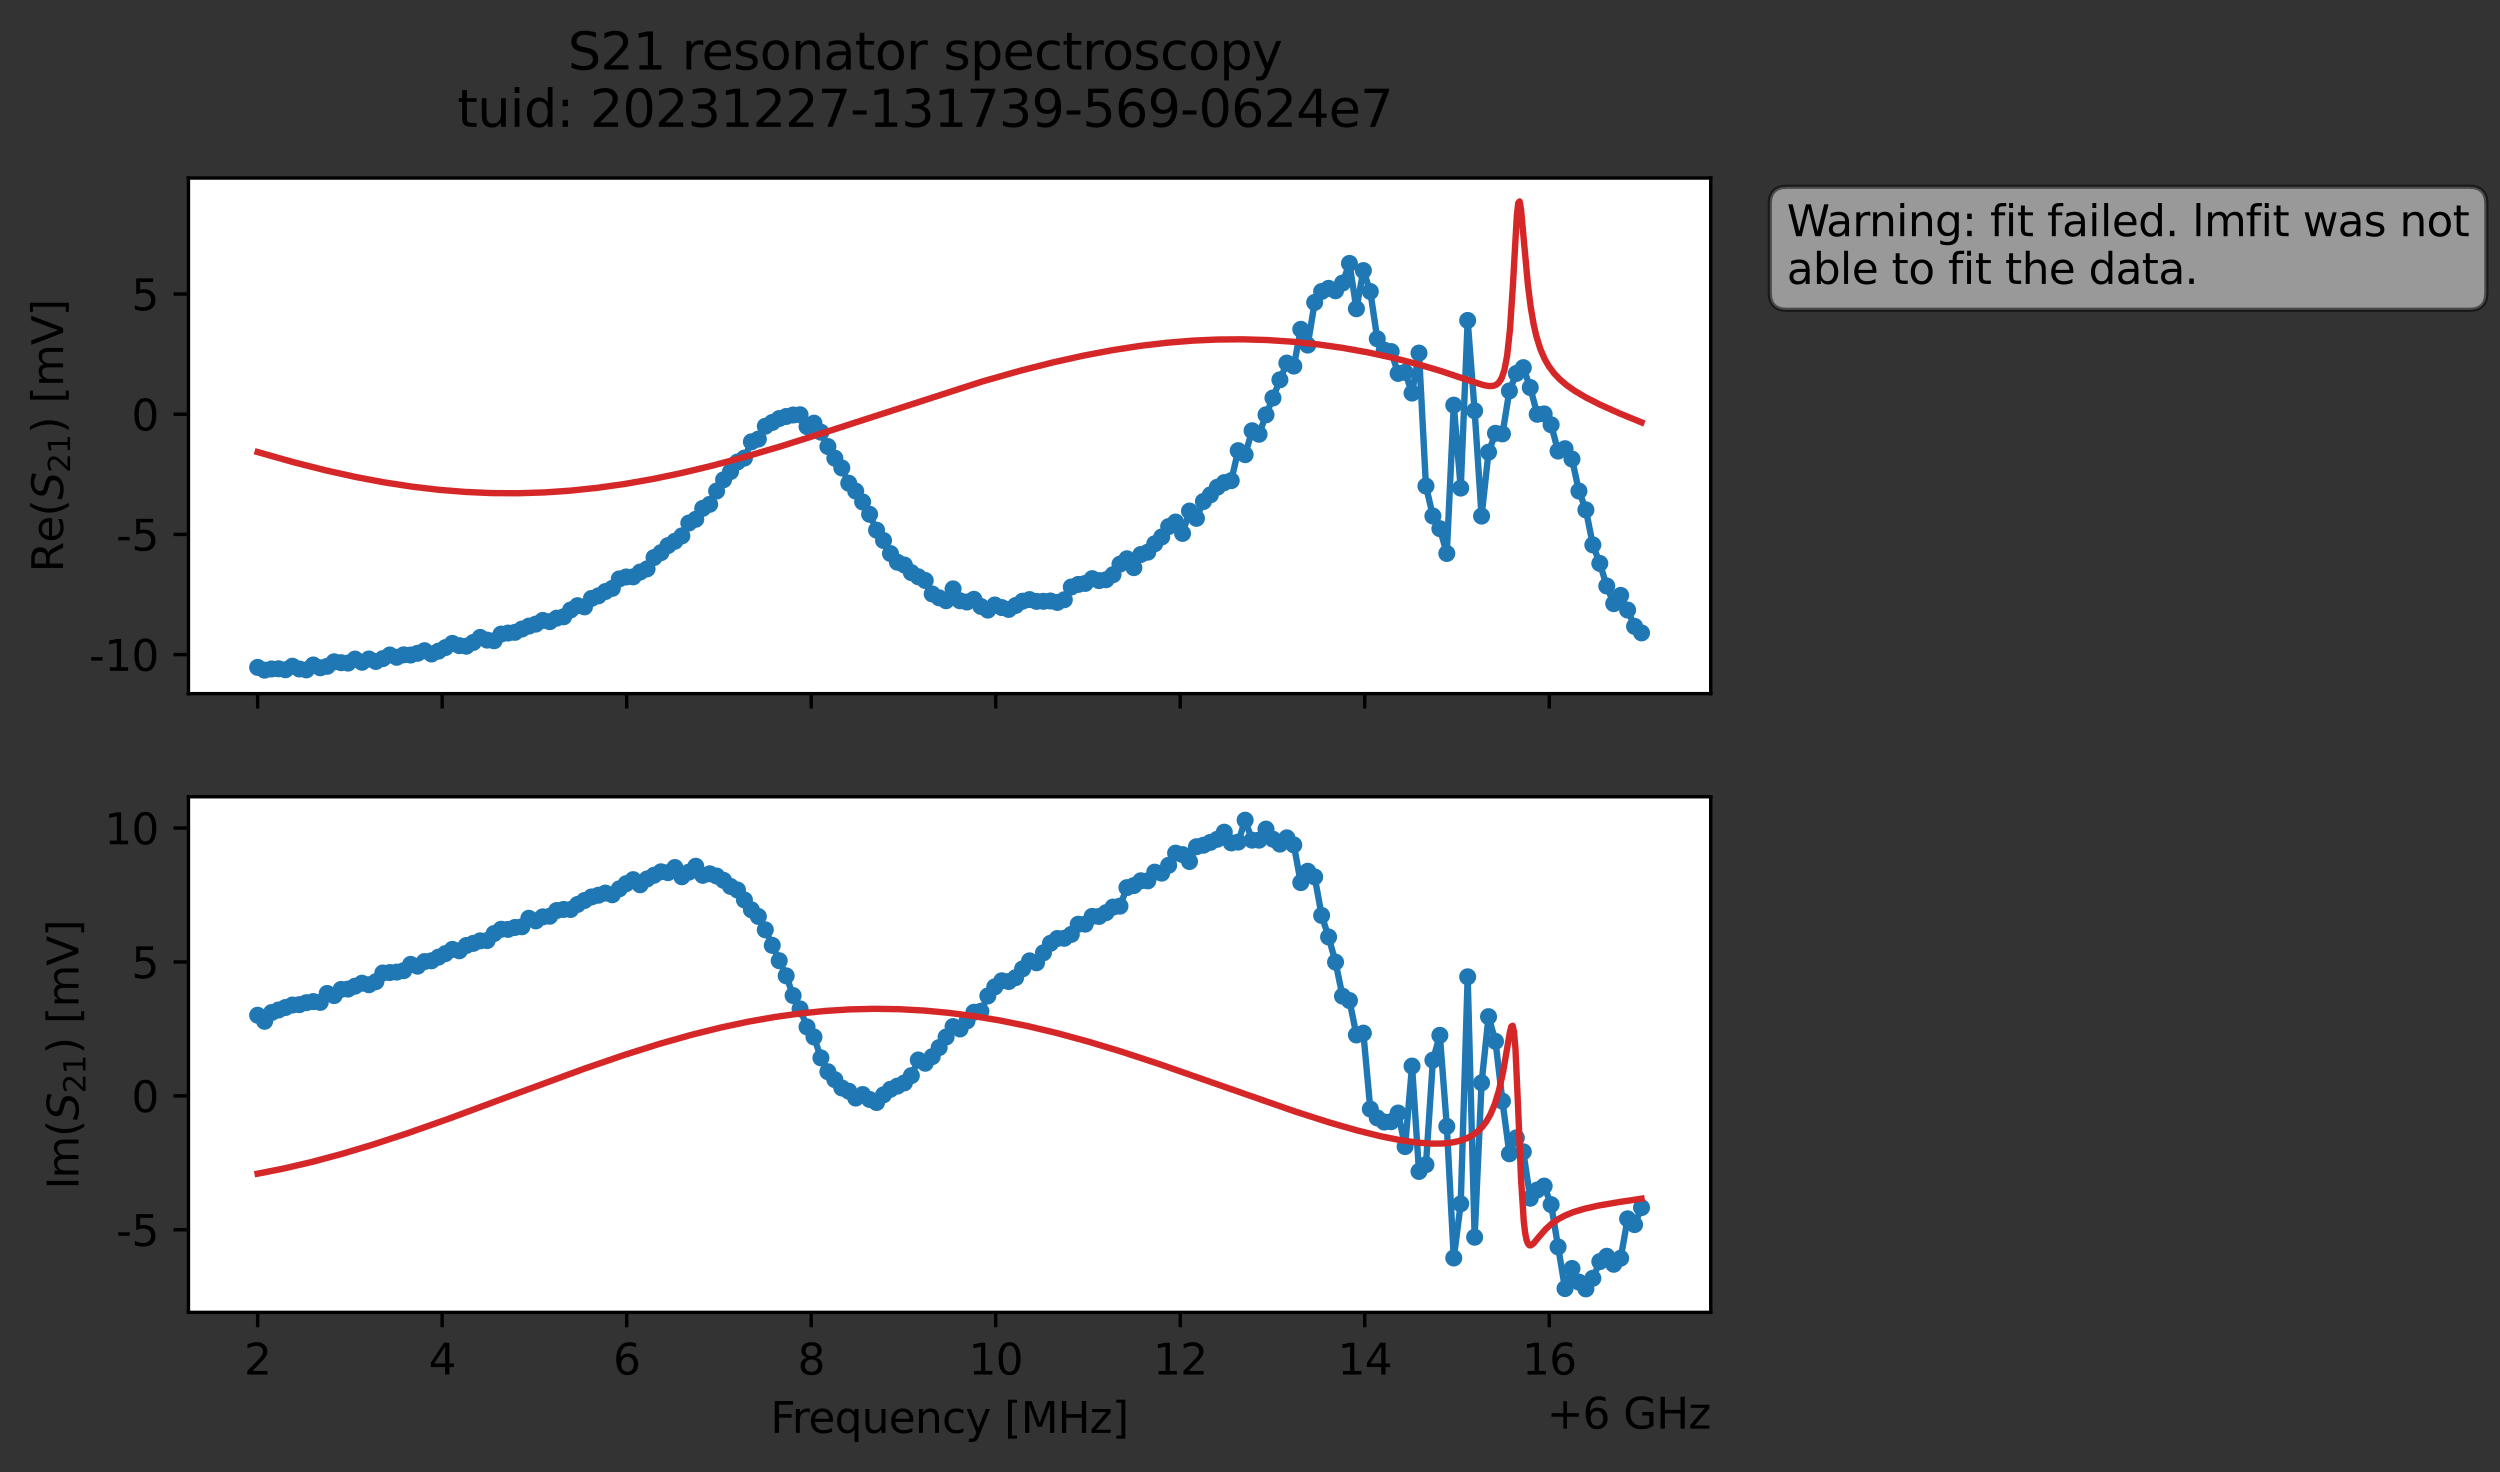 <?xml version="1.0" encoding="utf-8" standalone="no"?>
<!DOCTYPE svg PUBLIC "-//W3C//DTD SVG 1.1//EN"
  "http://www.w3.org/Graphics/SVG/1.1/DTD/svg11.dtd">
<svg xmlns:xlink="http://www.w3.org/1999/xlink" width="586.495pt" height="345.428pt" viewBox="0 0 586.495 345.428" xmlns="http://www.w3.org/2000/svg" version="1.1">
 <rect x="0" y="0" width="586.495" height="345.428" fill="#333333" stroke="none"/>
 <defs>
  <style type="text/css">*{stroke-linejoin: round; stroke-linecap: butt}</style>
 </defs>
 <g id="figure_1">
  <g id="patch_1">
   <path d="M 0 345.428 
L 586.495 345.428 
L 586.495 -0 
L 0 -0 
L 0 345.428 
z
" style="fill: none; opacity: 0"/>
  </g>
  <g id="axes_1">
   <g id="patch_2">
    <path d="M 44.211 162.72 
L 401.331 162.72 
L 401.331 41.76 
L 44.211 41.76 
z
" style="fill: #ffffff"/>
   </g>
   <g id="matplotlib.axis_1">
    <g id="xtick_1">
     <g id="line2d_1">
      <defs>
       <path id="m357309f35f" d="M 0 0 
L 0 3.5 
" style="stroke: #000000; stroke-width: 0.8"/>
      </defs>
      <g>
       <use xlink:href="#m357309f35f" x="60.444" y="162.72" style="stroke: #000000; stroke-width: 0.8"/>
      </g>
     </g>
    </g>
    <g id="xtick_2">
     <g id="line2d_2">
      <g>
       <use xlink:href="#m357309f35f" x="103.731" y="162.72" style="stroke: #000000; stroke-width: 0.8"/>
      </g>
     </g>
    </g>
    <g id="xtick_3">
     <g id="line2d_3">
      <g>
       <use xlink:href="#m357309f35f" x="147.018" y="162.72" style="stroke: #000000; stroke-width: 0.8"/>
      </g>
     </g>
    </g>
    <g id="xtick_4">
     <g id="line2d_4">
      <g>
       <use xlink:href="#m357309f35f" x="190.305" y="162.72" style="stroke: #000000; stroke-width: 0.8"/>
      </g>
     </g>
    </g>
    <g id="xtick_5">
     <g id="line2d_5">
      <g>
       <use xlink:href="#m357309f35f" x="233.593" y="162.72" style="stroke: #000000; stroke-width: 0.8"/>
      </g>
     </g>
    </g>
    <g id="xtick_6">
     <g id="line2d_6">
      <g>
       <use xlink:href="#m357309f35f" x="276.88" y="162.72" style="stroke: #000000; stroke-width: 0.8"/>
      </g>
     </g>
    </g>
    <g id="xtick_7">
     <g id="line2d_7">
      <g>
       <use xlink:href="#m357309f35f" x="320.167" y="162.72" style="stroke: #000000; stroke-width: 0.8"/>
      </g>
     </g>
    </g>
    <g id="xtick_8">
     <g id="line2d_8">
      <g>
       <use xlink:href="#m357309f35f" x="363.455" y="162.72" style="stroke: #000000; stroke-width: 0.8"/>
      </g>
     </g>
    </g>
   </g>
   <g id="matplotlib.axis_2">
    <g id="ytick_1">
     <g id="line2d_9">
      <defs>
       <path id="m96579934a8" d="M 0 0 
L -3.5 0 
" style="stroke: #000000; stroke-width: 0.8"/>
      </defs>
      <g>
       <use xlink:href="#m96579934a8" x="44.211" y="153.568" style="stroke: #000000; stroke-width: 0.8"/>
      </g>
     </g>
     <g id="text_1">
      <!-- -10 -->
      <g transform="translate(20.878 157.367) scale(0.1 -0.1)">
       <defs>
        <path id="DejaVuSans-2d" d="M 313 2009 
L 1997 2009 
L 1997 1497 
L 313 1497 
L 313 2009 
z
" transform="scale(0.016)"/>
        <path id="DejaVuSans-31" d="M 794 531 
L 1825 531 
L 1825 4091 
L 703 3866 
L 703 4441 
L 1819 4666 
L 2450 4666 
L 2450 531 
L 3481 531 
L 3481 0 
L 794 0 
L 794 531 
z
" transform="scale(0.016)"/>
        <path id="DejaVuSans-30" d="M 2034 4250 
Q 1547 4250 1301 3770 
Q 1056 3291 1056 2328 
Q 1056 1369 1301 889 
Q 1547 409 2034 409 
Q 2525 409 2770 889 
Q 3016 1369 3016 2328 
Q 3016 3291 2770 3770 
Q 2525 4250 2034 4250 
z
M 2034 4750 
Q 2819 4750 3233 4129 
Q 3647 3509 3647 2328 
Q 3647 1150 3233 529 
Q 2819 -91 2034 -91 
Q 1250 -91 836 529 
Q 422 1150 422 2328 
Q 422 3509 836 4129 
Q 1250 4750 2034 4750 
z
" transform="scale(0.016)"/>
       </defs>
       <use xlink:href="#DejaVuSans-2d"/>
       <use xlink:href="#DejaVuSans-31" x="36.084"/>
       <use xlink:href="#DejaVuSans-30" x="99.707"/>
      </g>
     </g>
    </g>
    <g id="ytick_2">
     <g id="line2d_10">
      <g>
       <use xlink:href="#m96579934a8" x="44.211" y="125.373" style="stroke: #000000; stroke-width: 0.8"/>
      </g>
     </g>
     <g id="text_2">
      <!-- -5 -->
      <g transform="translate(27.241 129.172) scale(0.1 -0.1)">
       <defs>
        <path id="DejaVuSans-35" d="M 691 4666 
L 3169 4666 
L 3169 4134 
L 1269 4134 
L 1269 2991 
Q 1406 3038 1543 3061 
Q 1681 3084 1819 3084 
Q 2600 3084 3056 2656 
Q 3513 2228 3513 1497 
Q 3513 744 3044 326 
Q 2575 -91 1722 -91 
Q 1428 -91 1123 -41 
Q 819 9 494 109 
L 494 744 
Q 775 591 1075 516 
Q 1375 441 1709 441 
Q 2250 441 2565 725 
Q 2881 1009 2881 1497 
Q 2881 1984 2565 2268 
Q 2250 2553 1709 2553 
Q 1456 2553 1204 2497 
Q 953 2441 691 2322 
L 691 4666 
z
" transform="scale(0.016)"/>
       </defs>
       <use xlink:href="#DejaVuSans-2d"/>
       <use xlink:href="#DejaVuSans-35" x="36.084"/>
      </g>
     </g>
    </g>
    <g id="ytick_3">
     <g id="line2d_11">
      <g>
       <use xlink:href="#m96579934a8" x="44.211" y="97.178" style="stroke: #000000; stroke-width: 0.8"/>
      </g>
     </g>
     <g id="text_3">
      <!-- 0 -->
      <g transform="translate(30.848 100.978) scale(0.1 -0.1)">
       <use xlink:href="#DejaVuSans-30"/>
      </g>
     </g>
    </g>
    <g id="ytick_4">
     <g id="line2d_12">
      <g>
       <use xlink:href="#m96579934a8" x="44.211" y="68.984" style="stroke: #000000; stroke-width: 0.8"/>
      </g>
     </g>
     <g id="text_4">
      <!-- 5 -->
      <g transform="translate(30.848 72.783) scale(0.1 -0.1)">
       <use xlink:href="#DejaVuSans-35"/>
      </g>
     </g>
    </g>
    <g id="text_5">
     <!-- Re$(S_{21})$ [mV] -->
     <g transform="translate(14.798 134.24) rotate(-90) scale(0.1 -0.1)">
      <defs>
       <path id="DejaVuSans-52" d="M 2841 2188 
Q 3044 2119 3236 1894 
Q 3428 1669 3622 1275 
L 4263 0 
L 3584 0 
L 2988 1197 
Q 2756 1666 2539 1819 
Q 2322 1972 1947 1972 
L 1259 1972 
L 1259 0 
L 628 0 
L 628 4666 
L 2053 4666 
Q 2853 4666 3247 4331 
Q 3641 3997 3641 3322 
Q 3641 2881 3436 2590 
Q 3231 2300 2841 2188 
z
M 1259 4147 
L 1259 2491 
L 2053 2491 
Q 2509 2491 2742 2702 
Q 2975 2913 2975 3322 
Q 2975 3731 2742 3939 
Q 2509 4147 2053 4147 
L 1259 4147 
z
" transform="scale(0.016)"/>
       <path id="DejaVuSans-65" d="M 3597 1894 
L 3597 1613 
L 953 1613 
Q 991 1019 1311 708 
Q 1631 397 2203 397 
Q 2534 397 2845 478 
Q 3156 559 3463 722 
L 3463 178 
Q 3153 47 2828 -22 
Q 2503 -91 2169 -91 
Q 1331 -91 842 396 
Q 353 884 353 1716 
Q 353 2575 817 3079 
Q 1281 3584 2069 3584 
Q 2775 3584 3186 3129 
Q 3597 2675 3597 1894 
z
M 3022 2063 
Q 3016 2534 2758 2815 
Q 2500 3097 2075 3097 
Q 1594 3097 1305 2825 
Q 1016 2553 972 2059 
L 3022 2063 
z
" transform="scale(0.016)"/>
       <path id="DejaVuSans-28" d="M 1984 4856 
Q 1566 4138 1362 3434 
Q 1159 2731 1159 2009 
Q 1159 1288 1364 580 
Q 1569 -128 1984 -844 
L 1484 -844 
Q 1016 -109 783 600 
Q 550 1309 550 2009 
Q 550 2706 781 3412 
Q 1013 4119 1484 4856 
L 1984 4856 
z
" transform="scale(0.016)"/>
       <path id="DejaVuSans-Oblique-53" d="M 3859 4513 
L 3738 3897 
Q 3422 4066 3111 4152 
Q 2800 4238 2509 4238 
Q 1944 4238 1609 3991 
Q 1275 3744 1275 3334 
Q 1275 3109 1398 2989 
Q 1522 2869 2034 2731 
L 2413 2638 
Q 3053 2472 3303 2217 
Q 3553 1963 3553 1503 
Q 3553 797 2998 353 
Q 2444 -91 1538 -91 
Q 1166 -91 791 -17 
Q 416 56 38 206 
L 166 856 
Q 513 641 861 531 
Q 1209 422 1556 422 
Q 2147 422 2503 684 
Q 2859 947 2859 1369 
Q 2859 1650 2717 1795 
Q 2575 1941 2106 2059 
L 1728 2156 
Q 1081 2325 845 2545 
Q 609 2766 609 3163 
Q 609 3859 1145 4304 
Q 1681 4750 2541 4750 
Q 2875 4750 3203 4690 
Q 3531 4631 3859 4513 
z
" transform="scale(0.016)"/>
       <path id="DejaVuSans-32" d="M 1228 531 
L 3431 531 
L 3431 0 
L 469 0 
L 469 531 
Q 828 903 1448 1529 
Q 2069 2156 2228 2338 
Q 2531 2678 2651 2914 
Q 2772 3150 2772 3378 
Q 2772 3750 2511 3984 
Q 2250 4219 1831 4219 
Q 1534 4219 1204 4116 
Q 875 4013 500 3803 
L 500 4441 
Q 881 4594 1212 4672 
Q 1544 4750 1819 4750 
Q 2544 4750 2975 4387 
Q 3406 4025 3406 3419 
Q 3406 3131 3298 2873 
Q 3191 2616 2906 2266 
Q 2828 2175 2409 1742 
Q 1991 1309 1228 531 
z
" transform="scale(0.016)"/>
       <path id="DejaVuSans-29" d="M 513 4856 
L 1013 4856 
Q 1481 4119 1714 3412 
Q 1947 2706 1947 2009 
Q 1947 1309 1714 600 
Q 1481 -109 1013 -844 
L 513 -844 
Q 928 -128 1133 580 
Q 1338 1288 1338 2009 
Q 1338 2731 1133 3434 
Q 928 4138 513 4856 
z
" transform="scale(0.016)"/>
       <path id="DejaVuSans-20" transform="scale(0.016)"/>
       <path id="DejaVuSans-5b" d="M 550 4863 
L 1875 4863 
L 1875 4416 
L 1125 4416 
L 1125 -397 
L 1875 -397 
L 1875 -844 
L 550 -844 
L 550 4863 
z
" transform="scale(0.016)"/>
       <path id="DejaVuSans-6d" d="M 3328 2828 
Q 3544 3216 3844 3400 
Q 4144 3584 4550 3584 
Q 5097 3584 5394 3201 
Q 5691 2819 5691 2113 
L 5691 0 
L 5113 0 
L 5113 2094 
Q 5113 2597 4934 2840 
Q 4756 3084 4391 3084 
Q 3944 3084 3684 2787 
Q 3425 2491 3425 1978 
L 3425 0 
L 2847 0 
L 2847 2094 
Q 2847 2600 2669 2842 
Q 2491 3084 2119 3084 
Q 1678 3084 1418 2786 
Q 1159 2488 1159 1978 
L 1159 0 
L 581 0 
L 581 3500 
L 1159 3500 
L 1159 2956 
Q 1356 3278 1631 3431 
Q 1906 3584 2284 3584 
Q 2666 3584 2933 3390 
Q 3200 3197 3328 2828 
z
" transform="scale(0.016)"/>
       <path id="DejaVuSans-56" d="M 1831 0 
L 50 4666 
L 709 4666 
L 2188 738 
L 3669 4666 
L 4325 4666 
L 2547 0 
L 1831 0 
z
" transform="scale(0.016)"/>
       <path id="DejaVuSans-5d" d="M 1947 4863 
L 1947 -844 
L 622 -844 
L 622 -397 
L 1369 -397 
L 1369 4416 
L 622 4416 
L 622 4863 
L 1947 4863 
z
" transform="scale(0.016)"/>
      </defs>
      <use xlink:href="#DejaVuSans-52" transform="translate(0 0.016)"/>
      <use xlink:href="#DejaVuSans-65" transform="translate(69.482 0.016)"/>
      <use xlink:href="#DejaVuSans-28" transform="translate(131.006 0.016)"/>
      <use xlink:href="#DejaVuSans-Oblique-53" transform="translate(170.02 0.016)"/>
      <use xlink:href="#DejaVuSans-32" transform="translate(233.496 -16.391) scale(0.7)"/>
      <use xlink:href="#DejaVuSans-31" transform="translate(278.032 -16.391) scale(0.7)"/>
      <use xlink:href="#DejaVuSans-29" transform="translate(325.303 0.016)"/>
      <use xlink:href="#DejaVuSans-20" transform="translate(364.316 0.016)"/>
      <use xlink:href="#DejaVuSans-5b" transform="translate(396.104 0.016)"/>
      <use xlink:href="#DejaVuSans-6d" transform="translate(435.117 0.016)"/>
      <use xlink:href="#DejaVuSans-56" transform="translate(532.529 0.016)"/>
      <use xlink:href="#DejaVuSans-5d" transform="translate(600.938 0.016)"/>
     </g>
    </g>
   </g>
   <g id="line2d_13">
    <path d="M 60.444 156.568 
L 62.075 157.222 
L 63.707 156.936 
L 65.338 156.895 
L 66.969 157.124 
L 68.601 156.295 
L 70.232 156.941 
L 71.864 157.157 
L 73.495 156.003 
L 75.127 156.665 
L 76.758 156.318 
L 78.389 155.253 
L 80.021 155.469 
L 81.652 155.56 
L 83.284 154.616 
L 84.915 155.37 
L 86.547 154.598 
L 88.178 155.181 
L 89.809 154.513 
L 91.441 153.66 
L 93.072 154.199 
L 94.704 153.623 
L 96.335 153.674 
L 97.967 153.264 
L 99.598 152.653 
L 101.229 153.43 
L 102.861 152.759 
L 104.492 151.926 
L 106.124 150.937 
L 107.755 151.467 
L 109.387 151.604 
L 111.018 150.72 
L 112.649 149.536 
L 114.281 150.169 
L 115.912 150.322 
L 117.544 148.755 
L 120.807 148.345 
L 124.069 146.886 
L 125.701 146.418 
L 127.332 145.548 
L 128.964 145.841 
L 130.595 145.018 
L 132.227 144.697 
L 133.858 143.106 
L 135.489 142.091 
L 137.121 142.372 
L 138.752 140.399 
L 140.384 139.789 
L 142.015 138.779 
L 143.647 138.03 
L 145.278 135.807 
L 146.909 135.354 
L 148.541 135.335 
L 150.172 134.198 
L 151.804 133.458 
L 153.435 130.799 
L 155.067 129.65 
L 156.698 127.996 
L 158.329 126.985 
L 159.961 125.721 
L 161.592 122.707 
L 163.224 121.821 
L 164.855 119.263 
L 166.487 118.316 
L 168.118 115.202 
L 169.749 112.551 
L 171.381 110.623 
L 173.012 108.385 
L 174.644 107.459 
L 176.275 103.654 
L 177.907 103.007 
L 179.538 99.996 
L 182.801 98.19 
L 184.432 97.707 
L 186.064 97.359 
L 187.695 97.305 
L 189.327 100.072 
L 190.958 99.275 
L 192.589 101.397 
L 194.221 104.752 
L 195.852 107.49 
L 197.484 109.775 
L 199.115 113.363 
L 200.747 115.21 
L 202.378 117.761 
L 204.009 120.655 
L 205.641 124.373 
L 207.272 126.799 
L 208.904 129.867 
L 210.535 131.901 
L 212.167 132.55 
L 213.798 134.335 
L 217.061 136.187 
L 218.692 139.342 
L 220.324 140.25 
L 221.955 140.931 
L 223.587 138.15 
L 225.218 140.941 
L 226.85 141.23 
L 228.481 140.595 
L 230.112 142.266 
L 231.744 143.126 
L 233.375 141.927 
L 235.007 142.534 
L 236.638 142.972 
L 239.901 141.035 
L 241.532 140.662 
L 243.164 141.083 
L 246.427 140.991 
L 248.058 141.325 
L 249.69 140.694 
L 251.321 137.711 
L 252.952 137.103 
L 254.584 136.876 
L 256.215 135.748 
L 257.847 136.217 
L 259.478 136.007 
L 261.11 134.825 
L 262.741 132.343 
L 264.372 131.087 
L 266.004 133.173 
L 267.635 130.083 
L 269.267 129.543 
L 270.898 127.57 
L 272.53 125.97 
L 274.161 123.53 
L 275.792 122.471 
L 277.424 125.141 
L 279.055 119.89 
L 280.687 121.602 
L 282.318 117.647 
L 283.95 116.103 
L 285.581 114.306 
L 287.212 113.22 
L 288.844 112.758 
L 290.475 105.722 
L 292.107 106.664 
L 293.738 101.05 
L 295.37 101.874 
L 297.001 97.314 
L 298.632 93.37 
L 300.264 89.101 
L 301.895 85.176 
L 303.527 85.881 
L 305.158 77.258 
L 306.79 80.959 
L 308.421 70.949 
L 310.052 68.386 
L 311.684 67.644 
L 313.315 68.21 
L 314.947 66.41 
L 316.578 61.798 
L 318.21 72.434 
L 319.841 63.478 
L 321.472 68.388 
L 323.104 79.482 
L 324.735 82.13 
L 326.367 82.479 
L 327.998 87.606 
L 329.63 87.339 
L 331.261 92.218 
L 332.892 82.833 
L 334.524 114.024 
L 336.155 121.062 
L 337.787 124.023 
L 339.418 129.84 
L 341.05 95.045 
L 342.681 114.508 
L 344.312 75.171 
L 345.944 96.371 
L 347.575 121.071 
L 349.207 106.091 
L 350.838 101.651 
L 352.47 101.791 
L 354.101 91.712 
L 355.732 87.611 
L 357.364 86.252 
L 358.995 90.917 
L 360.627 97.192 
L 362.258 97.103 
L 363.89 99.648 
L 365.521 105.821 
L 367.152 105.262 
L 368.784 107.69 
L 370.415 115.199 
L 372.047 119.624 
L 373.678 127.828 
L 375.31 132.177 
L 376.941 137.474 
L 378.572 141.615 
L 380.204 139.674 
L 381.835 143.113 
L 383.467 146.946 
L 385.098 148.475 
L 385.098 148.475 
" clip-path="url(#p3c4f5d438b)" style="fill: none; stroke: #1f77b4; stroke-width: 1.5; stroke-linecap: square"/>
    <defs>
     <path id="mbac89d517c" d="M 0 1.5 
C 0.398 1.5 0.779 1.342 1.061 1.061 
C 1.342 0.779 1.5 0.398 1.5 0 
C 1.5 -0.398 1.342 -0.779 1.061 -1.061 
C 0.779 -1.342 0.398 -1.5 0 -1.5 
C -0.398 -1.5 -0.779 -1.342 -1.061 -1.061 
C -1.342 -0.779 -1.5 -0.398 -1.5 0 
C -1.5 0.398 -1.342 0.779 -1.061 1.061 
C -0.779 1.342 -0.398 1.5 0 1.5 
z
" style="stroke: #1f77b4"/>
    </defs>
    <g clip-path="url(#p3c4f5d438b)">
     <use xlink:href="#mbac89d517c" x="60.444" y="156.568" style="fill: #1f77b4; stroke: #1f77b4"/>
     <use xlink:href="#mbac89d517c" x="62.075" y="157.222" style="fill: #1f77b4; stroke: #1f77b4"/>
     <use xlink:href="#mbac89d517c" x="63.707" y="156.936" style="fill: #1f77b4; stroke: #1f77b4"/>
     <use xlink:href="#mbac89d517c" x="65.338" y="156.895" style="fill: #1f77b4; stroke: #1f77b4"/>
     <use xlink:href="#mbac89d517c" x="66.969" y="157.124" style="fill: #1f77b4; stroke: #1f77b4"/>
     <use xlink:href="#mbac89d517c" x="68.601" y="156.295" style="fill: #1f77b4; stroke: #1f77b4"/>
     <use xlink:href="#mbac89d517c" x="70.232" y="156.941" style="fill: #1f77b4; stroke: #1f77b4"/>
     <use xlink:href="#mbac89d517c" x="71.864" y="157.157" style="fill: #1f77b4; stroke: #1f77b4"/>
     <use xlink:href="#mbac89d517c" x="73.495" y="156.003" style="fill: #1f77b4; stroke: #1f77b4"/>
     <use xlink:href="#mbac89d517c" x="75.127" y="156.665" style="fill: #1f77b4; stroke: #1f77b4"/>
     <use xlink:href="#mbac89d517c" x="76.758" y="156.318" style="fill: #1f77b4; stroke: #1f77b4"/>
     <use xlink:href="#mbac89d517c" x="78.389" y="155.253" style="fill: #1f77b4; stroke: #1f77b4"/>
     <use xlink:href="#mbac89d517c" x="80.021" y="155.469" style="fill: #1f77b4; stroke: #1f77b4"/>
     <use xlink:href="#mbac89d517c" x="81.652" y="155.56" style="fill: #1f77b4; stroke: #1f77b4"/>
     <use xlink:href="#mbac89d517c" x="83.284" y="154.616" style="fill: #1f77b4; stroke: #1f77b4"/>
     <use xlink:href="#mbac89d517c" x="84.915" y="155.37" style="fill: #1f77b4; stroke: #1f77b4"/>
     <use xlink:href="#mbac89d517c" x="86.547" y="154.598" style="fill: #1f77b4; stroke: #1f77b4"/>
     <use xlink:href="#mbac89d517c" x="88.178" y="155.181" style="fill: #1f77b4; stroke: #1f77b4"/>
     <use xlink:href="#mbac89d517c" x="89.809" y="154.513" style="fill: #1f77b4; stroke: #1f77b4"/>
     <use xlink:href="#mbac89d517c" x="91.441" y="153.66" style="fill: #1f77b4; stroke: #1f77b4"/>
     <use xlink:href="#mbac89d517c" x="93.072" y="154.199" style="fill: #1f77b4; stroke: #1f77b4"/>
     <use xlink:href="#mbac89d517c" x="94.704" y="153.623" style="fill: #1f77b4; stroke: #1f77b4"/>
     <use xlink:href="#mbac89d517c" x="96.335" y="153.674" style="fill: #1f77b4; stroke: #1f77b4"/>
     <use xlink:href="#mbac89d517c" x="97.967" y="153.264" style="fill: #1f77b4; stroke: #1f77b4"/>
     <use xlink:href="#mbac89d517c" x="99.598" y="152.653" style="fill: #1f77b4; stroke: #1f77b4"/>
     <use xlink:href="#mbac89d517c" x="101.229" y="153.43" style="fill: #1f77b4; stroke: #1f77b4"/>
     <use xlink:href="#mbac89d517c" x="102.861" y="152.759" style="fill: #1f77b4; stroke: #1f77b4"/>
     <use xlink:href="#mbac89d517c" x="104.492" y="151.926" style="fill: #1f77b4; stroke: #1f77b4"/>
     <use xlink:href="#mbac89d517c" x="106.124" y="150.937" style="fill: #1f77b4; stroke: #1f77b4"/>
     <use xlink:href="#mbac89d517c" x="107.755" y="151.467" style="fill: #1f77b4; stroke: #1f77b4"/>
     <use xlink:href="#mbac89d517c" x="109.387" y="151.604" style="fill: #1f77b4; stroke: #1f77b4"/>
     <use xlink:href="#mbac89d517c" x="111.018" y="150.72" style="fill: #1f77b4; stroke: #1f77b4"/>
     <use xlink:href="#mbac89d517c" x="112.649" y="149.536" style="fill: #1f77b4; stroke: #1f77b4"/>
     <use xlink:href="#mbac89d517c" x="114.281" y="150.169" style="fill: #1f77b4; stroke: #1f77b4"/>
     <use xlink:href="#mbac89d517c" x="115.912" y="150.322" style="fill: #1f77b4; stroke: #1f77b4"/>
     <use xlink:href="#mbac89d517c" x="117.544" y="148.755" style="fill: #1f77b4; stroke: #1f77b4"/>
     <use xlink:href="#mbac89d517c" x="119.175" y="148.515" style="fill: #1f77b4; stroke: #1f77b4"/>
     <use xlink:href="#mbac89d517c" x="120.807" y="148.345" style="fill: #1f77b4; stroke: #1f77b4"/>
     <use xlink:href="#mbac89d517c" x="122.438" y="147.569" style="fill: #1f77b4; stroke: #1f77b4"/>
     <use xlink:href="#mbac89d517c" x="124.069" y="146.886" style="fill: #1f77b4; stroke: #1f77b4"/>
     <use xlink:href="#mbac89d517c" x="125.701" y="146.418" style="fill: #1f77b4; stroke: #1f77b4"/>
     <use xlink:href="#mbac89d517c" x="127.332" y="145.548" style="fill: #1f77b4; stroke: #1f77b4"/>
     <use xlink:href="#mbac89d517c" x="128.964" y="145.841" style="fill: #1f77b4; stroke: #1f77b4"/>
     <use xlink:href="#mbac89d517c" x="130.595" y="145.018" style="fill: #1f77b4; stroke: #1f77b4"/>
     <use xlink:href="#mbac89d517c" x="132.227" y="144.697" style="fill: #1f77b4; stroke: #1f77b4"/>
     <use xlink:href="#mbac89d517c" x="133.858" y="143.106" style="fill: #1f77b4; stroke: #1f77b4"/>
     <use xlink:href="#mbac89d517c" x="135.489" y="142.091" style="fill: #1f77b4; stroke: #1f77b4"/>
     <use xlink:href="#mbac89d517c" x="137.121" y="142.372" style="fill: #1f77b4; stroke: #1f77b4"/>
     <use xlink:href="#mbac89d517c" x="138.752" y="140.399" style="fill: #1f77b4; stroke: #1f77b4"/>
     <use xlink:href="#mbac89d517c" x="140.384" y="139.789" style="fill: #1f77b4; stroke: #1f77b4"/>
     <use xlink:href="#mbac89d517c" x="142.015" y="138.779" style="fill: #1f77b4; stroke: #1f77b4"/>
     <use xlink:href="#mbac89d517c" x="143.647" y="138.03" style="fill: #1f77b4; stroke: #1f77b4"/>
     <use xlink:href="#mbac89d517c" x="145.278" y="135.807" style="fill: #1f77b4; stroke: #1f77b4"/>
     <use xlink:href="#mbac89d517c" x="146.909" y="135.354" style="fill: #1f77b4; stroke: #1f77b4"/>
     <use xlink:href="#mbac89d517c" x="148.541" y="135.335" style="fill: #1f77b4; stroke: #1f77b4"/>
     <use xlink:href="#mbac89d517c" x="150.172" y="134.198" style="fill: #1f77b4; stroke: #1f77b4"/>
     <use xlink:href="#mbac89d517c" x="151.804" y="133.458" style="fill: #1f77b4; stroke: #1f77b4"/>
     <use xlink:href="#mbac89d517c" x="153.435" y="130.799" style="fill: #1f77b4; stroke: #1f77b4"/>
     <use xlink:href="#mbac89d517c" x="155.067" y="129.65" style="fill: #1f77b4; stroke: #1f77b4"/>
     <use xlink:href="#mbac89d517c" x="156.698" y="127.996" style="fill: #1f77b4; stroke: #1f77b4"/>
     <use xlink:href="#mbac89d517c" x="158.329" y="126.985" style="fill: #1f77b4; stroke: #1f77b4"/>
     <use xlink:href="#mbac89d517c" x="159.961" y="125.721" style="fill: #1f77b4; stroke: #1f77b4"/>
     <use xlink:href="#mbac89d517c" x="161.592" y="122.707" style="fill: #1f77b4; stroke: #1f77b4"/>
     <use xlink:href="#mbac89d517c" x="163.224" y="121.821" style="fill: #1f77b4; stroke: #1f77b4"/>
     <use xlink:href="#mbac89d517c" x="164.855" y="119.263" style="fill: #1f77b4; stroke: #1f77b4"/>
     <use xlink:href="#mbac89d517c" x="166.487" y="118.316" style="fill: #1f77b4; stroke: #1f77b4"/>
     <use xlink:href="#mbac89d517c" x="168.118" y="115.202" style="fill: #1f77b4; stroke: #1f77b4"/>
     <use xlink:href="#mbac89d517c" x="169.749" y="112.551" style="fill: #1f77b4; stroke: #1f77b4"/>
     <use xlink:href="#mbac89d517c" x="171.381" y="110.623" style="fill: #1f77b4; stroke: #1f77b4"/>
     <use xlink:href="#mbac89d517c" x="173.012" y="108.385" style="fill: #1f77b4; stroke: #1f77b4"/>
     <use xlink:href="#mbac89d517c" x="174.644" y="107.459" style="fill: #1f77b4; stroke: #1f77b4"/>
     <use xlink:href="#mbac89d517c" x="176.275" y="103.654" style="fill: #1f77b4; stroke: #1f77b4"/>
     <use xlink:href="#mbac89d517c" x="177.907" y="103.007" style="fill: #1f77b4; stroke: #1f77b4"/>
     <use xlink:href="#mbac89d517c" x="179.538" y="99.996" style="fill: #1f77b4; stroke: #1f77b4"/>
     <use xlink:href="#mbac89d517c" x="181.169" y="99.109" style="fill: #1f77b4; stroke: #1f77b4"/>
     <use xlink:href="#mbac89d517c" x="182.801" y="98.19" style="fill: #1f77b4; stroke: #1f77b4"/>
     <use xlink:href="#mbac89d517c" x="184.432" y="97.707" style="fill: #1f77b4; stroke: #1f77b4"/>
     <use xlink:href="#mbac89d517c" x="186.064" y="97.359" style="fill: #1f77b4; stroke: #1f77b4"/>
     <use xlink:href="#mbac89d517c" x="187.695" y="97.305" style="fill: #1f77b4; stroke: #1f77b4"/>
     <use xlink:href="#mbac89d517c" x="189.327" y="100.072" style="fill: #1f77b4; stroke: #1f77b4"/>
     <use xlink:href="#mbac89d517c" x="190.958" y="99.275" style="fill: #1f77b4; stroke: #1f77b4"/>
     <use xlink:href="#mbac89d517c" x="192.589" y="101.397" style="fill: #1f77b4; stroke: #1f77b4"/>
     <use xlink:href="#mbac89d517c" x="194.221" y="104.752" style="fill: #1f77b4; stroke: #1f77b4"/>
     <use xlink:href="#mbac89d517c" x="195.852" y="107.49" style="fill: #1f77b4; stroke: #1f77b4"/>
     <use xlink:href="#mbac89d517c" x="197.484" y="109.775" style="fill: #1f77b4; stroke: #1f77b4"/>
     <use xlink:href="#mbac89d517c" x="199.115" y="113.363" style="fill: #1f77b4; stroke: #1f77b4"/>
     <use xlink:href="#mbac89d517c" x="200.747" y="115.21" style="fill: #1f77b4; stroke: #1f77b4"/>
     <use xlink:href="#mbac89d517c" x="202.378" y="117.761" style="fill: #1f77b4; stroke: #1f77b4"/>
     <use xlink:href="#mbac89d517c" x="204.009" y="120.655" style="fill: #1f77b4; stroke: #1f77b4"/>
     <use xlink:href="#mbac89d517c" x="205.641" y="124.373" style="fill: #1f77b4; stroke: #1f77b4"/>
     <use xlink:href="#mbac89d517c" x="207.272" y="126.799" style="fill: #1f77b4; stroke: #1f77b4"/>
     <use xlink:href="#mbac89d517c" x="208.904" y="129.867" style="fill: #1f77b4; stroke: #1f77b4"/>
     <use xlink:href="#mbac89d517c" x="210.535" y="131.901" style="fill: #1f77b4; stroke: #1f77b4"/>
     <use xlink:href="#mbac89d517c" x="212.167" y="132.55" style="fill: #1f77b4; stroke: #1f77b4"/>
     <use xlink:href="#mbac89d517c" x="213.798" y="134.335" style="fill: #1f77b4; stroke: #1f77b4"/>
     <use xlink:href="#mbac89d517c" x="215.43" y="135.307" style="fill: #1f77b4; stroke: #1f77b4"/>
     <use xlink:href="#mbac89d517c" x="217.061" y="136.187" style="fill: #1f77b4; stroke: #1f77b4"/>
     <use xlink:href="#mbac89d517c" x="218.692" y="139.342" style="fill: #1f77b4; stroke: #1f77b4"/>
     <use xlink:href="#mbac89d517c" x="220.324" y="140.25" style="fill: #1f77b4; stroke: #1f77b4"/>
     <use xlink:href="#mbac89d517c" x="221.955" y="140.931" style="fill: #1f77b4; stroke: #1f77b4"/>
     <use xlink:href="#mbac89d517c" x="223.587" y="138.15" style="fill: #1f77b4; stroke: #1f77b4"/>
     <use xlink:href="#mbac89d517c" x="225.218" y="140.941" style="fill: #1f77b4; stroke: #1f77b4"/>
     <use xlink:href="#mbac89d517c" x="226.85" y="141.23" style="fill: #1f77b4; stroke: #1f77b4"/>
     <use xlink:href="#mbac89d517c" x="228.481" y="140.595" style="fill: #1f77b4; stroke: #1f77b4"/>
     <use xlink:href="#mbac89d517c" x="230.112" y="142.266" style="fill: #1f77b4; stroke: #1f77b4"/>
     <use xlink:href="#mbac89d517c" x="231.744" y="143.126" style="fill: #1f77b4; stroke: #1f77b4"/>
     <use xlink:href="#mbac89d517c" x="233.375" y="141.927" style="fill: #1f77b4; stroke: #1f77b4"/>
     <use xlink:href="#mbac89d517c" x="235.007" y="142.534" style="fill: #1f77b4; stroke: #1f77b4"/>
     <use xlink:href="#mbac89d517c" x="236.638" y="142.972" style="fill: #1f77b4; stroke: #1f77b4"/>
     <use xlink:href="#mbac89d517c" x="238.27" y="142.047" style="fill: #1f77b4; stroke: #1f77b4"/>
     <use xlink:href="#mbac89d517c" x="239.901" y="141.035" style="fill: #1f77b4; stroke: #1f77b4"/>
     <use xlink:href="#mbac89d517c" x="241.532" y="140.662" style="fill: #1f77b4; stroke: #1f77b4"/>
     <use xlink:href="#mbac89d517c" x="243.164" y="141.083" style="fill: #1f77b4; stroke: #1f77b4"/>
     <use xlink:href="#mbac89d517c" x="244.795" y="141.068" style="fill: #1f77b4; stroke: #1f77b4"/>
     <use xlink:href="#mbac89d517c" x="246.427" y="140.991" style="fill: #1f77b4; stroke: #1f77b4"/>
     <use xlink:href="#mbac89d517c" x="248.058" y="141.325" style="fill: #1f77b4; stroke: #1f77b4"/>
     <use xlink:href="#mbac89d517c" x="249.69" y="140.694" style="fill: #1f77b4; stroke: #1f77b4"/>
     <use xlink:href="#mbac89d517c" x="251.321" y="137.711" style="fill: #1f77b4; stroke: #1f77b4"/>
     <use xlink:href="#mbac89d517c" x="252.952" y="137.103" style="fill: #1f77b4; stroke: #1f77b4"/>
     <use xlink:href="#mbac89d517c" x="254.584" y="136.876" style="fill: #1f77b4; stroke: #1f77b4"/>
     <use xlink:href="#mbac89d517c" x="256.215" y="135.748" style="fill: #1f77b4; stroke: #1f77b4"/>
     <use xlink:href="#mbac89d517c" x="257.847" y="136.217" style="fill: #1f77b4; stroke: #1f77b4"/>
     <use xlink:href="#mbac89d517c" x="259.478" y="136.007" style="fill: #1f77b4; stroke: #1f77b4"/>
     <use xlink:href="#mbac89d517c" x="261.11" y="134.825" style="fill: #1f77b4; stroke: #1f77b4"/>
     <use xlink:href="#mbac89d517c" x="262.741" y="132.343" style="fill: #1f77b4; stroke: #1f77b4"/>
     <use xlink:href="#mbac89d517c" x="264.372" y="131.087" style="fill: #1f77b4; stroke: #1f77b4"/>
     <use xlink:href="#mbac89d517c" x="266.004" y="133.173" style="fill: #1f77b4; stroke: #1f77b4"/>
     <use xlink:href="#mbac89d517c" x="267.635" y="130.083" style="fill: #1f77b4; stroke: #1f77b4"/>
     <use xlink:href="#mbac89d517c" x="269.267" y="129.543" style="fill: #1f77b4; stroke: #1f77b4"/>
     <use xlink:href="#mbac89d517c" x="270.898" y="127.57" style="fill: #1f77b4; stroke: #1f77b4"/>
     <use xlink:href="#mbac89d517c" x="272.53" y="125.97" style="fill: #1f77b4; stroke: #1f77b4"/>
     <use xlink:href="#mbac89d517c" x="274.161" y="123.53" style="fill: #1f77b4; stroke: #1f77b4"/>
     <use xlink:href="#mbac89d517c" x="275.792" y="122.471" style="fill: #1f77b4; stroke: #1f77b4"/>
     <use xlink:href="#mbac89d517c" x="277.424" y="125.141" style="fill: #1f77b4; stroke: #1f77b4"/>
     <use xlink:href="#mbac89d517c" x="279.055" y="119.89" style="fill: #1f77b4; stroke: #1f77b4"/>
     <use xlink:href="#mbac89d517c" x="280.687" y="121.602" style="fill: #1f77b4; stroke: #1f77b4"/>
     <use xlink:href="#mbac89d517c" x="282.318" y="117.647" style="fill: #1f77b4; stroke: #1f77b4"/>
     <use xlink:href="#mbac89d517c" x="283.95" y="116.103" style="fill: #1f77b4; stroke: #1f77b4"/>
     <use xlink:href="#mbac89d517c" x="285.581" y="114.306" style="fill: #1f77b4; stroke: #1f77b4"/>
     <use xlink:href="#mbac89d517c" x="287.212" y="113.22" style="fill: #1f77b4; stroke: #1f77b4"/>
     <use xlink:href="#mbac89d517c" x="288.844" y="112.758" style="fill: #1f77b4; stroke: #1f77b4"/>
     <use xlink:href="#mbac89d517c" x="290.475" y="105.722" style="fill: #1f77b4; stroke: #1f77b4"/>
     <use xlink:href="#mbac89d517c" x="292.107" y="106.664" style="fill: #1f77b4; stroke: #1f77b4"/>
     <use xlink:href="#mbac89d517c" x="293.738" y="101.05" style="fill: #1f77b4; stroke: #1f77b4"/>
     <use xlink:href="#mbac89d517c" x="295.37" y="101.874" style="fill: #1f77b4; stroke: #1f77b4"/>
     <use xlink:href="#mbac89d517c" x="297.001" y="97.314" style="fill: #1f77b4; stroke: #1f77b4"/>
     <use xlink:href="#mbac89d517c" x="298.632" y="93.37" style="fill: #1f77b4; stroke: #1f77b4"/>
     <use xlink:href="#mbac89d517c" x="300.264" y="89.101" style="fill: #1f77b4; stroke: #1f77b4"/>
     <use xlink:href="#mbac89d517c" x="301.895" y="85.176" style="fill: #1f77b4; stroke: #1f77b4"/>
     <use xlink:href="#mbac89d517c" x="303.527" y="85.881" style="fill: #1f77b4; stroke: #1f77b4"/>
     <use xlink:href="#mbac89d517c" x="305.158" y="77.258" style="fill: #1f77b4; stroke: #1f77b4"/>
     <use xlink:href="#mbac89d517c" x="306.79" y="80.959" style="fill: #1f77b4; stroke: #1f77b4"/>
     <use xlink:href="#mbac89d517c" x="308.421" y="70.949" style="fill: #1f77b4; stroke: #1f77b4"/>
     <use xlink:href="#mbac89d517c" x="310.052" y="68.386" style="fill: #1f77b4; stroke: #1f77b4"/>
     <use xlink:href="#mbac89d517c" x="311.684" y="67.644" style="fill: #1f77b4; stroke: #1f77b4"/>
     <use xlink:href="#mbac89d517c" x="313.315" y="68.21" style="fill: #1f77b4; stroke: #1f77b4"/>
     <use xlink:href="#mbac89d517c" x="314.947" y="66.41" style="fill: #1f77b4; stroke: #1f77b4"/>
     <use xlink:href="#mbac89d517c" x="316.578" y="61.798" style="fill: #1f77b4; stroke: #1f77b4"/>
     <use xlink:href="#mbac89d517c" x="318.21" y="72.434" style="fill: #1f77b4; stroke: #1f77b4"/>
     <use xlink:href="#mbac89d517c" x="319.841" y="63.478" style="fill: #1f77b4; stroke: #1f77b4"/>
     <use xlink:href="#mbac89d517c" x="321.472" y="68.388" style="fill: #1f77b4; stroke: #1f77b4"/>
     <use xlink:href="#mbac89d517c" x="323.104" y="79.482" style="fill: #1f77b4; stroke: #1f77b4"/>
     <use xlink:href="#mbac89d517c" x="324.735" y="82.13" style="fill: #1f77b4; stroke: #1f77b4"/>
     <use xlink:href="#mbac89d517c" x="326.367" y="82.479" style="fill: #1f77b4; stroke: #1f77b4"/>
     <use xlink:href="#mbac89d517c" x="327.998" y="87.606" style="fill: #1f77b4; stroke: #1f77b4"/>
     <use xlink:href="#mbac89d517c" x="329.63" y="87.339" style="fill: #1f77b4; stroke: #1f77b4"/>
     <use xlink:href="#mbac89d517c" x="331.261" y="92.218" style="fill: #1f77b4; stroke: #1f77b4"/>
     <use xlink:href="#mbac89d517c" x="332.892" y="82.833" style="fill: #1f77b4; stroke: #1f77b4"/>
     <use xlink:href="#mbac89d517c" x="334.524" y="114.024" style="fill: #1f77b4; stroke: #1f77b4"/>
     <use xlink:href="#mbac89d517c" x="336.155" y="121.062" style="fill: #1f77b4; stroke: #1f77b4"/>
     <use xlink:href="#mbac89d517c" x="337.787" y="124.023" style="fill: #1f77b4; stroke: #1f77b4"/>
     <use xlink:href="#mbac89d517c" x="339.418" y="129.84" style="fill: #1f77b4; stroke: #1f77b4"/>
     <use xlink:href="#mbac89d517c" x="341.05" y="95.045" style="fill: #1f77b4; stroke: #1f77b4"/>
     <use xlink:href="#mbac89d517c" x="342.681" y="114.508" style="fill: #1f77b4; stroke: #1f77b4"/>
     <use xlink:href="#mbac89d517c" x="344.312" y="75.171" style="fill: #1f77b4; stroke: #1f77b4"/>
     <use xlink:href="#mbac89d517c" x="345.944" y="96.371" style="fill: #1f77b4; stroke: #1f77b4"/>
     <use xlink:href="#mbac89d517c" x="347.575" y="121.071" style="fill: #1f77b4; stroke: #1f77b4"/>
     <use xlink:href="#mbac89d517c" x="349.207" y="106.091" style="fill: #1f77b4; stroke: #1f77b4"/>
     <use xlink:href="#mbac89d517c" x="350.838" y="101.651" style="fill: #1f77b4; stroke: #1f77b4"/>
     <use xlink:href="#mbac89d517c" x="352.47" y="101.791" style="fill: #1f77b4; stroke: #1f77b4"/>
     <use xlink:href="#mbac89d517c" x="354.101" y="91.712" style="fill: #1f77b4; stroke: #1f77b4"/>
     <use xlink:href="#mbac89d517c" x="355.732" y="87.611" style="fill: #1f77b4; stroke: #1f77b4"/>
     <use xlink:href="#mbac89d517c" x="357.364" y="86.252" style="fill: #1f77b4; stroke: #1f77b4"/>
     <use xlink:href="#mbac89d517c" x="358.995" y="90.917" style="fill: #1f77b4; stroke: #1f77b4"/>
     <use xlink:href="#mbac89d517c" x="360.627" y="97.192" style="fill: #1f77b4; stroke: #1f77b4"/>
     <use xlink:href="#mbac89d517c" x="362.258" y="97.103" style="fill: #1f77b4; stroke: #1f77b4"/>
     <use xlink:href="#mbac89d517c" x="363.89" y="99.648" style="fill: #1f77b4; stroke: #1f77b4"/>
     <use xlink:href="#mbac89d517c" x="365.521" y="105.821" style="fill: #1f77b4; stroke: #1f77b4"/>
     <use xlink:href="#mbac89d517c" x="367.152" y="105.262" style="fill: #1f77b4; stroke: #1f77b4"/>
     <use xlink:href="#mbac89d517c" x="368.784" y="107.69" style="fill: #1f77b4; stroke: #1f77b4"/>
     <use xlink:href="#mbac89d517c" x="370.415" y="115.199" style="fill: #1f77b4; stroke: #1f77b4"/>
     <use xlink:href="#mbac89d517c" x="372.047" y="119.624" style="fill: #1f77b4; stroke: #1f77b4"/>
     <use xlink:href="#mbac89d517c" x="373.678" y="127.828" style="fill: #1f77b4; stroke: #1f77b4"/>
     <use xlink:href="#mbac89d517c" x="375.31" y="132.177" style="fill: #1f77b4; stroke: #1f77b4"/>
     <use xlink:href="#mbac89d517c" x="376.941" y="137.474" style="fill: #1f77b4; stroke: #1f77b4"/>
     <use xlink:href="#mbac89d517c" x="378.572" y="141.615" style="fill: #1f77b4; stroke: #1f77b4"/>
     <use xlink:href="#mbac89d517c" x="380.204" y="139.674" style="fill: #1f77b4; stroke: #1f77b4"/>
     <use xlink:href="#mbac89d517c" x="381.835" y="143.113" style="fill: #1f77b4; stroke: #1f77b4"/>
     <use xlink:href="#mbac89d517c" x="383.467" y="146.946" style="fill: #1f77b4; stroke: #1f77b4"/>
     <use xlink:href="#mbac89d517c" x="385.098" y="148.475" style="fill: #1f77b4; stroke: #1f77b4"/>
    </g>
   </g>
   <g id="line2d_14">
    <path d="M 60.444 106.054 
L 68.893 108.443 
L 76.368 110.336 
L 83.517 111.919 
L 90.342 113.198 
L 96.841 114.188 
L 103.016 114.91 
L 109.191 115.408 
L 115.365 115.678 
L 121.54 115.715 
L 127.714 115.521 
L 133.889 115.097 
L 140.064 114.449 
L 146.563 113.534 
L 153.063 112.393 
L 159.887 110.97 
L 167.037 109.256 
L 174.836 107.159 
L 183.611 104.57 
L 194.66 101.062 
L 230.408 89.505 
L 239.182 87.015 
L 246.982 85.031 
L 254.131 83.438 
L 260.956 82.148 
L 267.456 81.147 
L 273.63 80.417 
L 279.805 79.912 
L 285.654 79.65 
L 291.504 79.603 
L 297.354 79.774 
L 303.203 80.163 
L 309.053 80.772 
L 314.903 81.599 
L 320.752 82.643 
L 326.602 83.905 
L 332.452 85.394 
L 337.976 87.021 
L 343.826 88.981 
L 348.051 90.351 
L 349.35 90.576 
L 350.325 90.524 
L 350.975 90.282 
L 351.625 89.746 
L 352.275 88.711 
L 352.925 86.811 
L 353.575 83.395 
L 354.225 77.408 
L 354.875 67.762 
L 355.85 50.592 
L 356.175 47.637 
L 356.5 47.258 
L 356.825 49.112 
L 357.475 56.221 
L 358.45 66.863 
L 359.1 72.035 
L 359.75 75.88 
L 360.4 78.769 
L 361.375 81.922 
L 362.35 84.179 
L 363.325 85.885 
L 364.625 87.629 
L 365.924 88.994 
L 367.549 90.375 
L 369.499 91.74 
L 372.099 93.27 
L 375.349 94.919 
L 379.899 96.964 
L 385.098 99.096 
L 385.098 99.096 
" clip-path="url(#p3c4f5d438b)" style="fill: none; stroke: #d62728; stroke-width: 1.5; stroke-linecap: square"/>
   </g>
   <g id="patch_3">
    <path d="M 44.211 162.72 
L 44.211 41.76 
" style="fill: none; stroke: #000000; stroke-width: 0.8; stroke-linejoin: miter; stroke-linecap: square"/>
   </g>
   <g id="patch_4">
    <path d="M 401.331 162.72 
L 401.331 41.76 
" style="fill: none; stroke: #000000; stroke-width: 0.8; stroke-linejoin: miter; stroke-linecap: square"/>
   </g>
   <g id="patch_5">
    <path d="M 44.211 162.72 
L 401.331 162.72 
" style="fill: none; stroke: #000000; stroke-width: 0.8; stroke-linejoin: miter; stroke-linecap: square"/>
   </g>
   <g id="patch_6">
    <path d="M 44.211 41.76 
L 401.331 41.76 
" style="fill: none; stroke: #000000; stroke-width: 0.8; stroke-linejoin: miter; stroke-linecap: square"/>
   </g>
   <g id="text_6">
    <g id="patch_7">
     <path d="M 419.187 72.684 
L 579.295 72.684 
Q 583.295 72.684 583.295 68.684 
L 583.295 47.808 
Q 583.295 43.808 579.295 43.808 
L 419.187 43.808 
Q 415.187 43.808 415.187 47.808 
L 415.187 68.684 
Q 415.187 72.684 419.187 72.684 
z
" style="fill: #ffffff; opacity: 0.5; stroke: #000000; stroke-linejoin: miter"/>
    </g>
    <!-- Warning: fit failed. lmfit was not -->
    <g transform="translate(419.187 55.406) scale(0.1 -0.1)">
     <defs>
      <path id="DejaVuSans-57" d="M 213 4666 
L 850 4666 
L 1831 722 
L 2809 4666 
L 3519 4666 
L 4500 722 
L 5478 4666 
L 6119 4666 
L 4947 0 
L 4153 0 
L 3169 4050 
L 2175 0 
L 1381 0 
L 213 4666 
z
" transform="scale(0.016)"/>
      <path id="DejaVuSans-61" d="M 2194 1759 
Q 1497 1759 1228 1600 
Q 959 1441 959 1056 
Q 959 750 1161 570 
Q 1363 391 1709 391 
Q 2188 391 2477 730 
Q 2766 1069 2766 1631 
L 2766 1759 
L 2194 1759 
z
M 3341 1997 
L 3341 0 
L 2766 0 
L 2766 531 
Q 2569 213 2275 61 
Q 1981 -91 1556 -91 
Q 1019 -91 701 211 
Q 384 513 384 1019 
Q 384 1609 779 1909 
Q 1175 2209 1959 2209 
L 2766 2209 
L 2766 2266 
Q 2766 2663 2505 2880 
Q 2244 3097 1772 3097 
Q 1472 3097 1187 3025 
Q 903 2953 641 2809 
L 641 3341 
Q 956 3463 1253 3523 
Q 1550 3584 1831 3584 
Q 2591 3584 2966 3190 
Q 3341 2797 3341 1997 
z
" transform="scale(0.016)"/>
      <path id="DejaVuSans-72" d="M 2631 2963 
Q 2534 3019 2420 3045 
Q 2306 3072 2169 3072 
Q 1681 3072 1420 2755 
Q 1159 2438 1159 1844 
L 1159 0 
L 581 0 
L 581 3500 
L 1159 3500 
L 1159 2956 
Q 1341 3275 1631 3429 
Q 1922 3584 2338 3584 
Q 2397 3584 2469 3576 
Q 2541 3569 2628 3553 
L 2631 2963 
z
" transform="scale(0.016)"/>
      <path id="DejaVuSans-6e" d="M 3513 2113 
L 3513 0 
L 2938 0 
L 2938 2094 
Q 2938 2591 2744 2837 
Q 2550 3084 2163 3084 
Q 1697 3084 1428 2787 
Q 1159 2491 1159 1978 
L 1159 0 
L 581 0 
L 581 3500 
L 1159 3500 
L 1159 2956 
Q 1366 3272 1645 3428 
Q 1925 3584 2291 3584 
Q 2894 3584 3203 3211 
Q 3513 2838 3513 2113 
z
" transform="scale(0.016)"/>
      <path id="DejaVuSans-69" d="M 603 3500 
L 1178 3500 
L 1178 0 
L 603 0 
L 603 3500 
z
M 603 4863 
L 1178 4863 
L 1178 4134 
L 603 4134 
L 603 4863 
z
" transform="scale(0.016)"/>
      <path id="DejaVuSans-67" d="M 2906 1791 
Q 2906 2416 2648 2759 
Q 2391 3103 1925 3103 
Q 1463 3103 1205 2759 
Q 947 2416 947 1791 
Q 947 1169 1205 825 
Q 1463 481 1925 481 
Q 2391 481 2648 825 
Q 2906 1169 2906 1791 
z
M 3481 434 
Q 3481 -459 3084 -895 
Q 2688 -1331 1869 -1331 
Q 1566 -1331 1297 -1286 
Q 1028 -1241 775 -1147 
L 775 -588 
Q 1028 -725 1275 -790 
Q 1522 -856 1778 -856 
Q 2344 -856 2625 -561 
Q 2906 -266 2906 331 
L 2906 616 
Q 2728 306 2450 153 
Q 2172 0 1784 0 
Q 1141 0 747 490 
Q 353 981 353 1791 
Q 353 2603 747 3093 
Q 1141 3584 1784 3584 
Q 2172 3584 2450 3431 
Q 2728 3278 2906 2969 
L 2906 3500 
L 3481 3500 
L 3481 434 
z
" transform="scale(0.016)"/>
      <path id="DejaVuSans-3a" d="M 750 794 
L 1409 794 
L 1409 0 
L 750 0 
L 750 794 
z
M 750 3309 
L 1409 3309 
L 1409 2516 
L 750 2516 
L 750 3309 
z
" transform="scale(0.016)"/>
      <path id="DejaVuSans-66" d="M 2375 4863 
L 2375 4384 
L 1825 4384 
Q 1516 4384 1395 4259 
Q 1275 4134 1275 3809 
L 1275 3500 
L 2222 3500 
L 2222 3053 
L 1275 3053 
L 1275 0 
L 697 0 
L 697 3053 
L 147 3053 
L 147 3500 
L 697 3500 
L 697 3744 
Q 697 4328 969 4595 
Q 1241 4863 1831 4863 
L 2375 4863 
z
" transform="scale(0.016)"/>
      <path id="DejaVuSans-74" d="M 1172 4494 
L 1172 3500 
L 2356 3500 
L 2356 3053 
L 1172 3053 
L 1172 1153 
Q 1172 725 1289 603 
Q 1406 481 1766 481 
L 2356 481 
L 2356 0 
L 1766 0 
Q 1100 0 847 248 
Q 594 497 594 1153 
L 594 3053 
L 172 3053 
L 172 3500 
L 594 3500 
L 594 4494 
L 1172 4494 
z
" transform="scale(0.016)"/>
      <path id="DejaVuSans-6c" d="M 603 4863 
L 1178 4863 
L 1178 0 
L 603 0 
L 603 4863 
z
" transform="scale(0.016)"/>
      <path id="DejaVuSans-64" d="M 2906 2969 
L 2906 4863 
L 3481 4863 
L 3481 0 
L 2906 0 
L 2906 525 
Q 2725 213 2448 61 
Q 2172 -91 1784 -91 
Q 1150 -91 751 415 
Q 353 922 353 1747 
Q 353 2572 751 3078 
Q 1150 3584 1784 3584 
Q 2172 3584 2448 3432 
Q 2725 3281 2906 2969 
z
M 947 1747 
Q 947 1113 1208 752 
Q 1469 391 1925 391 
Q 2381 391 2643 752 
Q 2906 1113 2906 1747 
Q 2906 2381 2643 2742 
Q 2381 3103 1925 3103 
Q 1469 3103 1208 2742 
Q 947 2381 947 1747 
z
" transform="scale(0.016)"/>
      <path id="DejaVuSans-2e" d="M 684 794 
L 1344 794 
L 1344 0 
L 684 0 
L 684 794 
z
" transform="scale(0.016)"/>
      <path id="DejaVuSans-77" d="M 269 3500 
L 844 3500 
L 1563 769 
L 2278 3500 
L 2956 3500 
L 3675 769 
L 4391 3500 
L 4966 3500 
L 4050 0 
L 3372 0 
L 2619 2869 
L 1863 0 
L 1184 0 
L 269 3500 
z
" transform="scale(0.016)"/>
      <path id="DejaVuSans-73" d="M 2834 3397 
L 2834 2853 
Q 2591 2978 2328 3040 
Q 2066 3103 1784 3103 
Q 1356 3103 1142 2972 
Q 928 2841 928 2578 
Q 928 2378 1081 2264 
Q 1234 2150 1697 2047 
L 1894 2003 
Q 2506 1872 2764 1633 
Q 3022 1394 3022 966 
Q 3022 478 2636 193 
Q 2250 -91 1575 -91 
Q 1294 -91 989 -36 
Q 684 19 347 128 
L 347 722 
Q 666 556 975 473 
Q 1284 391 1588 391 
Q 1994 391 2212 530 
Q 2431 669 2431 922 
Q 2431 1156 2273 1281 
Q 2116 1406 1581 1522 
L 1381 1569 
Q 847 1681 609 1914 
Q 372 2147 372 2553 
Q 372 3047 722 3315 
Q 1072 3584 1716 3584 
Q 2034 3584 2315 3537 
Q 2597 3491 2834 3397 
z
" transform="scale(0.016)"/>
      <path id="DejaVuSans-6f" d="M 1959 3097 
Q 1497 3097 1228 2736 
Q 959 2375 959 1747 
Q 959 1119 1226 758 
Q 1494 397 1959 397 
Q 2419 397 2687 759 
Q 2956 1122 2956 1747 
Q 2956 2369 2687 2733 
Q 2419 3097 1959 3097 
z
M 1959 3584 
Q 2709 3584 3137 3096 
Q 3566 2609 3566 1747 
Q 3566 888 3137 398 
Q 2709 -91 1959 -91 
Q 1206 -91 779 398 
Q 353 888 353 1747 
Q 353 2609 779 3096 
Q 1206 3584 1959 3584 
z
" transform="scale(0.016)"/>
     </defs>
     <use xlink:href="#DejaVuSans-57"/>
     <use xlink:href="#DejaVuSans-61" x="92.502"/>
     <use xlink:href="#DejaVuSans-72" x="153.781"/>
     <use xlink:href="#DejaVuSans-6e" x="193.145"/>
     <use xlink:href="#DejaVuSans-69" x="256.523"/>
     <use xlink:href="#DejaVuSans-6e" x="284.307"/>
     <use xlink:href="#DejaVuSans-67" x="347.686"/>
     <use xlink:href="#DejaVuSans-3a" x="411.162"/>
     <use xlink:href="#DejaVuSans-20" x="444.854"/>
     <use xlink:href="#DejaVuSans-66" x="476.641"/>
     <use xlink:href="#DejaVuSans-69" x="511.846"/>
     <use xlink:href="#DejaVuSans-74" x="539.629"/>
     <use xlink:href="#DejaVuSans-20" x="578.838"/>
     <use xlink:href="#DejaVuSans-66" x="610.625"/>
     <use xlink:href="#DejaVuSans-61" x="645.83"/>
     <use xlink:href="#DejaVuSans-69" x="707.109"/>
     <use xlink:href="#DejaVuSans-6c" x="734.893"/>
     <use xlink:href="#DejaVuSans-65" x="762.676"/>
     <use xlink:href="#DejaVuSans-64" x="824.199"/>
     <use xlink:href="#DejaVuSans-2e" x="887.676"/>
     <use xlink:href="#DejaVuSans-20" x="919.463"/>
     <use xlink:href="#DejaVuSans-6c" x="951.25"/>
     <use xlink:href="#DejaVuSans-6d" x="979.033"/>
     <use xlink:href="#DejaVuSans-66" x="1076.445"/>
     <use xlink:href="#DejaVuSans-69" x="1111.65"/>
     <use xlink:href="#DejaVuSans-74" x="1139.434"/>
     <use xlink:href="#DejaVuSans-20" x="1178.643"/>
     <use xlink:href="#DejaVuSans-77" x="1210.43"/>
     <use xlink:href="#DejaVuSans-61" x="1292.217"/>
     <use xlink:href="#DejaVuSans-73" x="1353.496"/>
     <use xlink:href="#DejaVuSans-20" x="1405.596"/>
     <use xlink:href="#DejaVuSans-6e" x="1437.383"/>
     <use xlink:href="#DejaVuSans-6f" x="1500.762"/>
     <use xlink:href="#DejaVuSans-74" x="1561.943"/>
    </g>
    <!-- able to fit the data. -->
    <g transform="translate(419.187 66.604) scale(0.1 -0.1)">
     <defs>
      <path id="DejaVuSans-62" d="M 3116 1747 
Q 3116 2381 2855 2742 
Q 2594 3103 2138 3103 
Q 1681 3103 1420 2742 
Q 1159 2381 1159 1747 
Q 1159 1113 1420 752 
Q 1681 391 2138 391 
Q 2594 391 2855 752 
Q 3116 1113 3116 1747 
z
M 1159 2969 
Q 1341 3281 1617 3432 
Q 1894 3584 2278 3584 
Q 2916 3584 3314 3078 
Q 3713 2572 3713 1747 
Q 3713 922 3314 415 
Q 2916 -91 2278 -91 
Q 1894 -91 1617 61 
Q 1341 213 1159 525 
L 1159 0 
L 581 0 
L 581 4863 
L 1159 4863 
L 1159 2969 
z
" transform="scale(0.016)"/>
      <path id="DejaVuSans-68" d="M 3513 2113 
L 3513 0 
L 2938 0 
L 2938 2094 
Q 2938 2591 2744 2837 
Q 2550 3084 2163 3084 
Q 1697 3084 1428 2787 
Q 1159 2491 1159 1978 
L 1159 0 
L 581 0 
L 581 4863 
L 1159 4863 
L 1159 2956 
Q 1366 3272 1645 3428 
Q 1925 3584 2291 3584 
Q 2894 3584 3203 3211 
Q 3513 2838 3513 2113 
z
" transform="scale(0.016)"/>
     </defs>
     <use xlink:href="#DejaVuSans-61"/>
     <use xlink:href="#DejaVuSans-62" x="61.279"/>
     <use xlink:href="#DejaVuSans-6c" x="124.756"/>
     <use xlink:href="#DejaVuSans-65" x="152.539"/>
     <use xlink:href="#DejaVuSans-20" x="214.062"/>
     <use xlink:href="#DejaVuSans-74" x="245.85"/>
     <use xlink:href="#DejaVuSans-6f" x="285.059"/>
     <use xlink:href="#DejaVuSans-20" x="346.24"/>
     <use xlink:href="#DejaVuSans-66" x="378.027"/>
     <use xlink:href="#DejaVuSans-69" x="413.232"/>
     <use xlink:href="#DejaVuSans-74" x="441.016"/>
     <use xlink:href="#DejaVuSans-20" x="480.225"/>
     <use xlink:href="#DejaVuSans-74" x="512.012"/>
     <use xlink:href="#DejaVuSans-68" x="551.221"/>
     <use xlink:href="#DejaVuSans-65" x="614.6"/>
     <use xlink:href="#DejaVuSans-20" x="676.123"/>
     <use xlink:href="#DejaVuSans-64" x="707.91"/>
     <use xlink:href="#DejaVuSans-61" x="771.387"/>
     <use xlink:href="#DejaVuSans-74" x="832.666"/>
     <use xlink:href="#DejaVuSans-61" x="871.875"/>
     <use xlink:href="#DejaVuSans-2e" x="933.154"/>
    </g>
   </g>
  </g>
  <g id="axes_2">
   <g id="patch_8">
    <path d="M 44.211 307.872 
L 401.331 307.872 
L 401.331 186.912 
L 44.211 186.912 
z
" style="fill: #ffffff"/>
   </g>
   <g id="matplotlib.axis_3">
    <g id="xtick_9">
     <g id="line2d_15">
      <g>
       <use xlink:href="#m357309f35f" x="60.444" y="307.872" style="stroke: #000000; stroke-width: 0.8"/>
      </g>
     </g>
     <g id="text_7">
      <!-- 2 -->
      <g transform="translate(57.262 322.47) scale(0.1 -0.1)">
       <use xlink:href="#DejaVuSans-32"/>
      </g>
     </g>
    </g>
    <g id="xtick_10">
     <g id="line2d_16">
      <g>
       <use xlink:href="#m357309f35f" x="103.731" y="307.872" style="stroke: #000000; stroke-width: 0.8"/>
      </g>
     </g>
     <g id="text_8">
      <!-- 4 -->
      <g transform="translate(100.55 322.47) scale(0.1 -0.1)">
       <defs>
        <path id="DejaVuSans-34" d="M 2419 4116 
L 825 1625 
L 2419 1625 
L 2419 4116 
z
M 2253 4666 
L 3047 4666 
L 3047 1625 
L 3713 1625 
L 3713 1100 
L 3047 1100 
L 3047 0 
L 2419 0 
L 2419 1100 
L 313 1100 
L 313 1709 
L 2253 4666 
z
" transform="scale(0.016)"/>
       </defs>
       <use xlink:href="#DejaVuSans-34"/>
      </g>
     </g>
    </g>
    <g id="xtick_11">
     <g id="line2d_17">
      <g>
       <use xlink:href="#m357309f35f" x="147.018" y="307.872" style="stroke: #000000; stroke-width: 0.8"/>
      </g>
     </g>
     <g id="text_9">
      <!-- 6 -->
      <g transform="translate(143.837 322.47) scale(0.1 -0.1)">
       <defs>
        <path id="DejaVuSans-36" d="M 2113 2584 
Q 1688 2584 1439 2293 
Q 1191 2003 1191 1497 
Q 1191 994 1439 701 
Q 1688 409 2113 409 
Q 2538 409 2786 701 
Q 3034 994 3034 1497 
Q 3034 2003 2786 2293 
Q 2538 2584 2113 2584 
z
M 3366 4563 
L 3366 3988 
Q 3128 4100 2886 4159 
Q 2644 4219 2406 4219 
Q 1781 4219 1451 3797 
Q 1122 3375 1075 2522 
Q 1259 2794 1537 2939 
Q 1816 3084 2150 3084 
Q 2853 3084 3261 2657 
Q 3669 2231 3669 1497 
Q 3669 778 3244 343 
Q 2819 -91 2113 -91 
Q 1303 -91 875 529 
Q 447 1150 447 2328 
Q 447 3434 972 4092 
Q 1497 4750 2381 4750 
Q 2619 4750 2861 4703 
Q 3103 4656 3366 4563 
z
" transform="scale(0.016)"/>
       </defs>
       <use xlink:href="#DejaVuSans-36"/>
      </g>
     </g>
    </g>
    <g id="xtick_12">
     <g id="line2d_18">
      <g>
       <use xlink:href="#m357309f35f" x="190.305" y="307.872" style="stroke: #000000; stroke-width: 0.8"/>
      </g>
     </g>
     <g id="text_10">
      <!-- 8 -->
      <g transform="translate(187.124 322.47) scale(0.1 -0.1)">
       <defs>
        <path id="DejaVuSans-38" d="M 2034 2216 
Q 1584 2216 1326 1975 
Q 1069 1734 1069 1313 
Q 1069 891 1326 650 
Q 1584 409 2034 409 
Q 2484 409 2743 651 
Q 3003 894 3003 1313 
Q 3003 1734 2745 1975 
Q 2488 2216 2034 2216 
z
M 1403 2484 
Q 997 2584 770 2862 
Q 544 3141 544 3541 
Q 544 4100 942 4425 
Q 1341 4750 2034 4750 
Q 2731 4750 3128 4425 
Q 3525 4100 3525 3541 
Q 3525 3141 3298 2862 
Q 3072 2584 2669 2484 
Q 3125 2378 3379 2068 
Q 3634 1759 3634 1313 
Q 3634 634 3220 271 
Q 2806 -91 2034 -91 
Q 1263 -91 848 271 
Q 434 634 434 1313 
Q 434 1759 690 2068 
Q 947 2378 1403 2484 
z
M 1172 3481 
Q 1172 3119 1398 2916 
Q 1625 2713 2034 2713 
Q 2441 2713 2670 2916 
Q 2900 3119 2900 3481 
Q 2900 3844 2670 4047 
Q 2441 4250 2034 4250 
Q 1625 4250 1398 4047 
Q 1172 3844 1172 3481 
z
" transform="scale(0.016)"/>
       </defs>
       <use xlink:href="#DejaVuSans-38"/>
      </g>
     </g>
    </g>
    <g id="xtick_13">
     <g id="line2d_19">
      <g>
       <use xlink:href="#m357309f35f" x="233.593" y="307.872" style="stroke: #000000; stroke-width: 0.8"/>
      </g>
     </g>
     <g id="text_11">
      <!-- 10 -->
      <g transform="translate(227.23 322.47) scale(0.1 -0.1)">
       <use xlink:href="#DejaVuSans-31"/>
       <use xlink:href="#DejaVuSans-30" x="63.623"/>
      </g>
     </g>
    </g>
    <g id="xtick_14">
     <g id="line2d_20">
      <g>
       <use xlink:href="#m357309f35f" x="276.88" y="307.872" style="stroke: #000000; stroke-width: 0.8"/>
      </g>
     </g>
     <g id="text_12">
      <!-- 12 -->
      <g transform="translate(270.518 322.47) scale(0.1 -0.1)">
       <use xlink:href="#DejaVuSans-31"/>
       <use xlink:href="#DejaVuSans-32" x="63.623"/>
      </g>
     </g>
    </g>
    <g id="xtick_15">
     <g id="line2d_21">
      <g>
       <use xlink:href="#m357309f35f" x="320.167" y="307.872" style="stroke: #000000; stroke-width: 0.8"/>
      </g>
     </g>
     <g id="text_13">
      <!-- 14 -->
      <g transform="translate(313.805 322.47) scale(0.1 -0.1)">
       <use xlink:href="#DejaVuSans-31"/>
       <use xlink:href="#DejaVuSans-34" x="63.623"/>
      </g>
     </g>
    </g>
    <g id="xtick_16">
     <g id="line2d_22">
      <g>
       <use xlink:href="#m357309f35f" x="363.455" y="307.872" style="stroke: #000000; stroke-width: 0.8"/>
      </g>
     </g>
     <g id="text_14">
      <!-- 16 -->
      <g transform="translate(357.092 322.47) scale(0.1 -0.1)">
       <use xlink:href="#DejaVuSans-31"/>
       <use xlink:href="#DejaVuSans-36" x="63.623"/>
      </g>
     </g>
    </g>
    <g id="text_15">
     <!-- Frequency [MHz] -->
     <g transform="translate(180.752 336.149) scale(0.1 -0.1)">
      <defs>
       <path id="DejaVuSans-46" d="M 628 4666 
L 3309 4666 
L 3309 4134 
L 1259 4134 
L 1259 2759 
L 3109 2759 
L 3109 2228 
L 1259 2228 
L 1259 0 
L 628 0 
L 628 4666 
z
" transform="scale(0.016)"/>
       <path id="DejaVuSans-71" d="M 947 1747 
Q 947 1113 1208 752 
Q 1469 391 1925 391 
Q 2381 391 2643 752 
Q 2906 1113 2906 1747 
Q 2906 2381 2643 2742 
Q 2381 3103 1925 3103 
Q 1469 3103 1208 2742 
Q 947 2381 947 1747 
z
M 2906 525 
Q 2725 213 2448 61 
Q 2172 -91 1784 -91 
Q 1150 -91 751 415 
Q 353 922 353 1747 
Q 353 2572 751 3078 
Q 1150 3584 1784 3584 
Q 2172 3584 2448 3432 
Q 2725 3281 2906 2969 
L 2906 3500 
L 3481 3500 
L 3481 -1331 
L 2906 -1331 
L 2906 525 
z
" transform="scale(0.016)"/>
       <path id="DejaVuSans-75" d="M 544 1381 
L 544 3500 
L 1119 3500 
L 1119 1403 
Q 1119 906 1312 657 
Q 1506 409 1894 409 
Q 2359 409 2629 706 
Q 2900 1003 2900 1516 
L 2900 3500 
L 3475 3500 
L 3475 0 
L 2900 0 
L 2900 538 
Q 2691 219 2414 64 
Q 2138 -91 1772 -91 
Q 1169 -91 856 284 
Q 544 659 544 1381 
z
M 1991 3584 
L 1991 3584 
z
" transform="scale(0.016)"/>
       <path id="DejaVuSans-63" d="M 3122 3366 
L 3122 2828 
Q 2878 2963 2633 3030 
Q 2388 3097 2138 3097 
Q 1578 3097 1268 2742 
Q 959 2388 959 1747 
Q 959 1106 1268 751 
Q 1578 397 2138 397 
Q 2388 397 2633 464 
Q 2878 531 3122 666 
L 3122 134 
Q 2881 22 2623 -34 
Q 2366 -91 2075 -91 
Q 1284 -91 818 406 
Q 353 903 353 1747 
Q 353 2603 823 3093 
Q 1294 3584 2113 3584 
Q 2378 3584 2631 3529 
Q 2884 3475 3122 3366 
z
" transform="scale(0.016)"/>
       <path id="DejaVuSans-79" d="M 2059 -325 
Q 1816 -950 1584 -1140 
Q 1353 -1331 966 -1331 
L 506 -1331 
L 506 -850 
L 844 -850 
Q 1081 -850 1212 -737 
Q 1344 -625 1503 -206 
L 1606 56 
L 191 3500 
L 800 3500 
L 1894 763 
L 2988 3500 
L 3597 3500 
L 2059 -325 
z
" transform="scale(0.016)"/>
       <path id="DejaVuSans-4d" d="M 628 4666 
L 1569 4666 
L 2759 1491 
L 3956 4666 
L 4897 4666 
L 4897 0 
L 4281 0 
L 4281 4097 
L 3078 897 
L 2444 897 
L 1241 4097 
L 1241 0 
L 628 0 
L 628 4666 
z
" transform="scale(0.016)"/>
       <path id="DejaVuSans-48" d="M 628 4666 
L 1259 4666 
L 1259 2753 
L 3553 2753 
L 3553 4666 
L 4184 4666 
L 4184 0 
L 3553 0 
L 3553 2222 
L 1259 2222 
L 1259 0 
L 628 0 
L 628 4666 
z
" transform="scale(0.016)"/>
       <path id="DejaVuSans-7a" d="M 353 3500 
L 3084 3500 
L 3084 2975 
L 922 459 
L 3084 459 
L 3084 0 
L 275 0 
L 275 525 
L 2438 3041 
L 353 3041 
L 353 3500 
z
" transform="scale(0.016)"/>
      </defs>
      <use xlink:href="#DejaVuSans-46"/>
      <use xlink:href="#DejaVuSans-72" x="50.27"/>
      <use xlink:href="#DejaVuSans-65" x="89.133"/>
      <use xlink:href="#DejaVuSans-71" x="150.656"/>
      <use xlink:href="#DejaVuSans-75" x="214.133"/>
      <use xlink:href="#DejaVuSans-65" x="277.512"/>
      <use xlink:href="#DejaVuSans-6e" x="339.035"/>
      <use xlink:href="#DejaVuSans-63" x="402.414"/>
      <use xlink:href="#DejaVuSans-79" x="457.395"/>
      <use xlink:href="#DejaVuSans-20" x="516.574"/>
      <use xlink:href="#DejaVuSans-5b" x="548.361"/>
      <use xlink:href="#DejaVuSans-4d" x="587.375"/>
      <use xlink:href="#DejaVuSans-48" x="673.654"/>
      <use xlink:href="#DejaVuSans-7a" x="748.85"/>
      <use xlink:href="#DejaVuSans-5d" x="801.34"/>
     </g>
    </g>
    <g id="text_16">
     <!-- +6 GHz -->
     <g transform="translate(362.893 335.149) scale(0.1 -0.1)">
      <defs>
       <path id="DejaVuSans-2b" d="M 2944 4013 
L 2944 2272 
L 4684 2272 
L 4684 1741 
L 2944 1741 
L 2944 0 
L 2419 0 
L 2419 1741 
L 678 1741 
L 678 2272 
L 2419 2272 
L 2419 4013 
L 2944 4013 
z
" transform="scale(0.016)"/>
       <path id="DejaVuSans-47" d="M 3809 666 
L 3809 1919 
L 2778 1919 
L 2778 2438 
L 4434 2438 
L 4434 434 
Q 4069 175 3628 42 
Q 3188 -91 2688 -91 
Q 1594 -91 976 548 
Q 359 1188 359 2328 
Q 359 3472 976 4111 
Q 1594 4750 2688 4750 
Q 3144 4750 3555 4637 
Q 3966 4525 4313 4306 
L 4313 3634 
Q 3963 3931 3569 4081 
Q 3175 4231 2741 4231 
Q 1884 4231 1454 3753 
Q 1025 3275 1025 2328 
Q 1025 1384 1454 906 
Q 1884 428 2741 428 
Q 3075 428 3337 486 
Q 3600 544 3809 666 
z
" transform="scale(0.016)"/>
      </defs>
      <use xlink:href="#DejaVuSans-2b"/>
      <use xlink:href="#DejaVuSans-36" x="83.789"/>
      <use xlink:href="#DejaVuSans-20" x="147.412"/>
      <use xlink:href="#DejaVuSans-47" x="179.199"/>
      <use xlink:href="#DejaVuSans-48" x="256.689"/>
      <use xlink:href="#DejaVuSans-7a" x="331.885"/>
     </g>
    </g>
   </g>
   <g id="matplotlib.axis_4">
    <g id="ytick_5">
     <g id="line2d_23">
      <g>
       <use xlink:href="#m96579934a8" x="44.211" y="288.507" style="stroke: #000000; stroke-width: 0.8"/>
      </g>
     </g>
     <g id="text_17">
      <!-- -5 -->
      <g transform="translate(27.241 292.306) scale(0.1 -0.1)">
       <use xlink:href="#DejaVuSans-2d"/>
       <use xlink:href="#DejaVuSans-35" x="36.084"/>
      </g>
     </g>
    </g>
    <g id="ytick_6">
     <g id="line2d_24">
      <g>
       <use xlink:href="#m96579934a8" x="44.211" y="257.092" style="stroke: #000000; stroke-width: 0.8"/>
      </g>
     </g>
     <g id="text_18">
      <!-- 0 -->
      <g transform="translate(30.848 260.891) scale(0.1 -0.1)">
       <use xlink:href="#DejaVuSans-30"/>
      </g>
     </g>
    </g>
    <g id="ytick_7">
     <g id="line2d_25">
      <g>
       <use xlink:href="#m96579934a8" x="44.211" y="225.676" style="stroke: #000000; stroke-width: 0.8"/>
      </g>
     </g>
     <g id="text_19">
      <!-- 5 -->
      <g transform="translate(30.848 229.475) scale(0.1 -0.1)">
       <use xlink:href="#DejaVuSans-35"/>
      </g>
     </g>
    </g>
    <g id="ytick_8">
     <g id="line2d_26">
      <g>
       <use xlink:href="#m96579934a8" x="44.211" y="194.261" style="stroke: #000000; stroke-width: 0.8"/>
      </g>
     </g>
     <g id="text_20">
      <!-- 10 -->
      <g transform="translate(24.486 198.06) scale(0.1 -0.1)">
       <use xlink:href="#DejaVuSans-31"/>
       <use xlink:href="#DejaVuSans-30" x="63.623"/>
      </g>
     </g>
    </g>
    <g id="text_21">
     <!-- Im$(S_{21})$ [mV] -->
     <g transform="translate(18.406 279.042) rotate(-90) scale(0.1 -0.1)">
      <defs>
       <path id="DejaVuSans-49" d="M 628 4666 
L 1259 4666 
L 1259 0 
L 628 0 
L 628 4666 
z
" transform="scale(0.016)"/>
      </defs>
      <use xlink:href="#DejaVuSans-49" transform="translate(0 0.016)"/>
      <use xlink:href="#DejaVuSans-6d" transform="translate(25.867 0.016)"/>
      <use xlink:href="#DejaVuSans-28" transform="translate(123.279 0.016)"/>
      <use xlink:href="#DejaVuSans-Oblique-53" transform="translate(162.293 0.016)"/>
      <use xlink:href="#DejaVuSans-32" transform="translate(225.77 -16.391) scale(0.7)"/>
      <use xlink:href="#DejaVuSans-31" transform="translate(270.306 -16.391) scale(0.7)"/>
      <use xlink:href="#DejaVuSans-29" transform="translate(317.576 0.016)"/>
      <use xlink:href="#DejaVuSans-20" transform="translate(356.59 0.016)"/>
      <use xlink:href="#DejaVuSans-5b" transform="translate(388.377 0.016)"/>
      <use xlink:href="#DejaVuSans-6d" transform="translate(427.391 0.016)"/>
      <use xlink:href="#DejaVuSans-56" transform="translate(524.803 0.016)"/>
      <use xlink:href="#DejaVuSans-5d" transform="translate(593.211 0.016)"/>
     </g>
    </g>
   </g>
   <g id="line2d_27">
    <path d="M 60.444 238.173 
L 62.075 239.596 
L 63.707 237.543 
L 68.601 235.774 
L 70.232 235.689 
L 71.864 235.23 
L 73.495 234.969 
L 75.127 235.158 
L 76.758 233.064 
L 78.389 233.567 
L 80.021 232.11 
L 81.652 232.036 
L 84.915 230.657 
L 86.547 231.021 
L 88.178 230.303 
L 89.809 228.257 
L 93.072 228.054 
L 94.704 227.719 
L 96.335 226.233 
L 97.967 226.662 
L 99.598 225.581 
L 101.229 225.404 
L 106.124 222.722 
L 107.755 223.056 
L 109.387 221.813 
L 112.649 220.716 
L 114.281 220.655 
L 115.912 219.014 
L 117.544 218.006 
L 119.175 218.034 
L 120.807 217.582 
L 122.438 217.418 
L 124.069 215.423 
L 125.701 216.046 
L 127.332 215.092 
L 128.964 214.948 
L 130.595 213.602 
L 132.227 213.356 
L 133.858 213.364 
L 135.489 212.182 
L 138.752 210.423 
L 142.015 209.513 
L 143.647 209.915 
L 145.278 208.521 
L 146.909 207.306 
L 148.541 206.362 
L 150.172 207.569 
L 151.804 206.202 
L 155.067 204.522 
L 156.698 204.721 
L 158.329 203.522 
L 159.961 205.691 
L 161.592 204.614 
L 163.224 203.221 
L 164.855 205.351 
L 166.487 204.994 
L 168.118 205.514 
L 169.749 206.521 
L 171.381 207.958 
L 173.012 208.8 
L 176.275 213.437 
L 177.907 214.999 
L 179.538 218.131 
L 184.432 228.924 
L 186.064 233.559 
L 187.695 236.683 
L 189.327 240.919 
L 190.958 243.275 
L 192.589 248.18 
L 194.221 251.426 
L 197.484 255.229 
L 199.115 255.988 
L 200.747 257.601 
L 202.378 256.774 
L 204.009 257.929 
L 205.641 258.649 
L 207.272 256.853 
L 208.904 255.539 
L 212.167 254.047 
L 213.798 252.346 
L 215.43 248.675 
L 217.061 249.436 
L 218.692 247.889 
L 220.324 245.755 
L 223.587 240.83 
L 225.218 241.398 
L 228.481 237.475 
L 230.112 237.237 
L 231.744 233.642 
L 233.375 231.519 
L 235.007 230.094 
L 236.638 230.266 
L 238.27 229.35 
L 239.901 227.285 
L 241.532 225.415 
L 243.164 225.869 
L 246.427 221.306 
L 248.058 220.166 
L 249.69 220.119 
L 251.321 219.208 
L 252.952 216.821 
L 254.584 216.807 
L 256.215 214.98 
L 257.847 214.994 
L 259.478 214.109 
L 261.11 212.8 
L 262.741 212.584 
L 264.372 208.234 
L 266.004 207.755 
L 267.635 206.627 
L 269.267 206.654 
L 270.898 204.601 
L 272.53 204.835 
L 274.161 202.997 
L 275.792 200.143 
L 277.424 200.482 
L 279.055 202.112 
L 280.687 198.638 
L 282.318 198.292 
L 285.581 196.892 
L 287.212 195.227 
L 288.844 197.743 
L 290.475 197.555 
L 292.107 192.41 
L 293.738 197.101 
L 295.37 197.105 
L 297.001 194.502 
L 298.632 196.876 
L 300.264 198.028 
L 301.895 196.559 
L 303.527 198.208 
L 305.158 207.06 
L 306.79 204.397 
L 308.421 205.728 
L 310.052 214.768 
L 311.684 219.811 
L 313.315 225.718 
L 314.947 233.695 
L 316.578 234.724 
L 318.21 242.801 
L 319.841 242.37 
L 321.472 260.176 
L 323.104 262.259 
L 324.735 263.222 
L 326.367 263.142 
L 327.998 261.115 
L 329.63 268.989 
L 331.261 250.099 
L 332.892 274.82 
L 334.524 273.236 
L 336.155 248.713 
L 337.787 242.881 
L 339.418 264.251 
L 341.05 295.121 
L 342.681 282.417 
L 344.312 229.158 
L 345.944 290.247 
L 347.575 254.026 
L 349.207 238.507 
L 350.838 244.309 
L 352.47 258.332 
L 354.101 270.676 
L 355.732 266.941 
L 357.364 270.205 
L 358.995 281.103 
L 360.627 279.175 
L 362.258 278.256 
L 363.89 282.607 
L 367.152 302.305 
L 368.784 297.58 
L 370.415 300.777 
L 372.047 302.374 
L 373.678 299.88 
L 375.31 295.967 
L 376.941 294.717 
L 378.572 296.597 
L 380.204 295.174 
L 381.835 285.933 
L 383.467 287.294 
L 385.098 283.3 
L 385.098 283.3 
" clip-path="url(#p70fd1891dd)" style="fill: none; stroke: #1f77b4; stroke-width: 1.5; stroke-linecap: square"/>
    <g clip-path="url(#p70fd1891dd)">
     <use xlink:href="#mbac89d517c" x="60.444" y="238.173" style="fill: #1f77b4; stroke: #1f77b4"/>
     <use xlink:href="#mbac89d517c" x="62.075" y="239.596" style="fill: #1f77b4; stroke: #1f77b4"/>
     <use xlink:href="#mbac89d517c" x="63.707" y="237.543" style="fill: #1f77b4; stroke: #1f77b4"/>
     <use xlink:href="#mbac89d517c" x="65.338" y="236.945" style="fill: #1f77b4; stroke: #1f77b4"/>
     <use xlink:href="#mbac89d517c" x="66.969" y="236.361" style="fill: #1f77b4; stroke: #1f77b4"/>
     <use xlink:href="#mbac89d517c" x="68.601" y="235.774" style="fill: #1f77b4; stroke: #1f77b4"/>
     <use xlink:href="#mbac89d517c" x="70.232" y="235.689" style="fill: #1f77b4; stroke: #1f77b4"/>
     <use xlink:href="#mbac89d517c" x="71.864" y="235.23" style="fill: #1f77b4; stroke: #1f77b4"/>
     <use xlink:href="#mbac89d517c" x="73.495" y="234.969" style="fill: #1f77b4; stroke: #1f77b4"/>
     <use xlink:href="#mbac89d517c" x="75.127" y="235.158" style="fill: #1f77b4; stroke: #1f77b4"/>
     <use xlink:href="#mbac89d517c" x="76.758" y="233.064" style="fill: #1f77b4; stroke: #1f77b4"/>
     <use xlink:href="#mbac89d517c" x="78.389" y="233.567" style="fill: #1f77b4; stroke: #1f77b4"/>
     <use xlink:href="#mbac89d517c" x="80.021" y="232.11" style="fill: #1f77b4; stroke: #1f77b4"/>
     <use xlink:href="#mbac89d517c" x="81.652" y="232.036" style="fill: #1f77b4; stroke: #1f77b4"/>
     <use xlink:href="#mbac89d517c" x="83.284" y="231.358" style="fill: #1f77b4; stroke: #1f77b4"/>
     <use xlink:href="#mbac89d517c" x="84.915" y="230.657" style="fill: #1f77b4; stroke: #1f77b4"/>
     <use xlink:href="#mbac89d517c" x="86.547" y="231.021" style="fill: #1f77b4; stroke: #1f77b4"/>
     <use xlink:href="#mbac89d517c" x="88.178" y="230.303" style="fill: #1f77b4; stroke: #1f77b4"/>
     <use xlink:href="#mbac89d517c" x="89.809" y="228.257" style="fill: #1f77b4; stroke: #1f77b4"/>
     <use xlink:href="#mbac89d517c" x="91.441" y="228.16" style="fill: #1f77b4; stroke: #1f77b4"/>
     <use xlink:href="#mbac89d517c" x="93.072" y="228.054" style="fill: #1f77b4; stroke: #1f77b4"/>
     <use xlink:href="#mbac89d517c" x="94.704" y="227.719" style="fill: #1f77b4; stroke: #1f77b4"/>
     <use xlink:href="#mbac89d517c" x="96.335" y="226.233" style="fill: #1f77b4; stroke: #1f77b4"/>
     <use xlink:href="#mbac89d517c" x="97.967" y="226.662" style="fill: #1f77b4; stroke: #1f77b4"/>
     <use xlink:href="#mbac89d517c" x="99.598" y="225.581" style="fill: #1f77b4; stroke: #1f77b4"/>
     <use xlink:href="#mbac89d517c" x="101.229" y="225.404" style="fill: #1f77b4; stroke: #1f77b4"/>
     <use xlink:href="#mbac89d517c" x="102.861" y="224.547" style="fill: #1f77b4; stroke: #1f77b4"/>
     <use xlink:href="#mbac89d517c" x="104.492" y="223.711" style="fill: #1f77b4; stroke: #1f77b4"/>
     <use xlink:href="#mbac89d517c" x="106.124" y="222.722" style="fill: #1f77b4; stroke: #1f77b4"/>
     <use xlink:href="#mbac89d517c" x="107.755" y="223.056" style="fill: #1f77b4; stroke: #1f77b4"/>
     <use xlink:href="#mbac89d517c" x="109.387" y="221.813" style="fill: #1f77b4; stroke: #1f77b4"/>
     <use xlink:href="#mbac89d517c" x="111.018" y="221.317" style="fill: #1f77b4; stroke: #1f77b4"/>
     <use xlink:href="#mbac89d517c" x="112.649" y="220.716" style="fill: #1f77b4; stroke: #1f77b4"/>
     <use xlink:href="#mbac89d517c" x="114.281" y="220.655" style="fill: #1f77b4; stroke: #1f77b4"/>
     <use xlink:href="#mbac89d517c" x="115.912" y="219.014" style="fill: #1f77b4; stroke: #1f77b4"/>
     <use xlink:href="#mbac89d517c" x="117.544" y="218.006" style="fill: #1f77b4; stroke: #1f77b4"/>
     <use xlink:href="#mbac89d517c" x="119.175" y="218.034" style="fill: #1f77b4; stroke: #1f77b4"/>
     <use xlink:href="#mbac89d517c" x="120.807" y="217.582" style="fill: #1f77b4; stroke: #1f77b4"/>
     <use xlink:href="#mbac89d517c" x="122.438" y="217.418" style="fill: #1f77b4; stroke: #1f77b4"/>
     <use xlink:href="#mbac89d517c" x="124.069" y="215.423" style="fill: #1f77b4; stroke: #1f77b4"/>
     <use xlink:href="#mbac89d517c" x="125.701" y="216.046" style="fill: #1f77b4; stroke: #1f77b4"/>
     <use xlink:href="#mbac89d517c" x="127.332" y="215.092" style="fill: #1f77b4; stroke: #1f77b4"/>
     <use xlink:href="#mbac89d517c" x="128.964" y="214.948" style="fill: #1f77b4; stroke: #1f77b4"/>
     <use xlink:href="#mbac89d517c" x="130.595" y="213.602" style="fill: #1f77b4; stroke: #1f77b4"/>
     <use xlink:href="#mbac89d517c" x="132.227" y="213.356" style="fill: #1f77b4; stroke: #1f77b4"/>
     <use xlink:href="#mbac89d517c" x="133.858" y="213.364" style="fill: #1f77b4; stroke: #1f77b4"/>
     <use xlink:href="#mbac89d517c" x="135.489" y="212.182" style="fill: #1f77b4; stroke: #1f77b4"/>
     <use xlink:href="#mbac89d517c" x="137.121" y="211.262" style="fill: #1f77b4; stroke: #1f77b4"/>
     <use xlink:href="#mbac89d517c" x="138.752" y="210.423" style="fill: #1f77b4; stroke: #1f77b4"/>
     <use xlink:href="#mbac89d517c" x="140.384" y="210.023" style="fill: #1f77b4; stroke: #1f77b4"/>
     <use xlink:href="#mbac89d517c" x="142.015" y="209.513" style="fill: #1f77b4; stroke: #1f77b4"/>
     <use xlink:href="#mbac89d517c" x="143.647" y="209.915" style="fill: #1f77b4; stroke: #1f77b4"/>
     <use xlink:href="#mbac89d517c" x="145.278" y="208.521" style="fill: #1f77b4; stroke: #1f77b4"/>
     <use xlink:href="#mbac89d517c" x="146.909" y="207.306" style="fill: #1f77b4; stroke: #1f77b4"/>
     <use xlink:href="#mbac89d517c" x="148.541" y="206.362" style="fill: #1f77b4; stroke: #1f77b4"/>
     <use xlink:href="#mbac89d517c" x="150.172" y="207.569" style="fill: #1f77b4; stroke: #1f77b4"/>
     <use xlink:href="#mbac89d517c" x="151.804" y="206.202" style="fill: #1f77b4; stroke: #1f77b4"/>
     <use xlink:href="#mbac89d517c" x="153.435" y="205.335" style="fill: #1f77b4; stroke: #1f77b4"/>
     <use xlink:href="#mbac89d517c" x="155.067" y="204.522" style="fill: #1f77b4; stroke: #1f77b4"/>
     <use xlink:href="#mbac89d517c" x="156.698" y="204.721" style="fill: #1f77b4; stroke: #1f77b4"/>
     <use xlink:href="#mbac89d517c" x="158.329" y="203.522" style="fill: #1f77b4; stroke: #1f77b4"/>
     <use xlink:href="#mbac89d517c" x="159.961" y="205.691" style="fill: #1f77b4; stroke: #1f77b4"/>
     <use xlink:href="#mbac89d517c" x="161.592" y="204.614" style="fill: #1f77b4; stroke: #1f77b4"/>
     <use xlink:href="#mbac89d517c" x="163.224" y="203.221" style="fill: #1f77b4; stroke: #1f77b4"/>
     <use xlink:href="#mbac89d517c" x="164.855" y="205.351" style="fill: #1f77b4; stroke: #1f77b4"/>
     <use xlink:href="#mbac89d517c" x="166.487" y="204.994" style="fill: #1f77b4; stroke: #1f77b4"/>
     <use xlink:href="#mbac89d517c" x="168.118" y="205.514" style="fill: #1f77b4; stroke: #1f77b4"/>
     <use xlink:href="#mbac89d517c" x="169.749" y="206.521" style="fill: #1f77b4; stroke: #1f77b4"/>
     <use xlink:href="#mbac89d517c" x="171.381" y="207.958" style="fill: #1f77b4; stroke: #1f77b4"/>
     <use xlink:href="#mbac89d517c" x="173.012" y="208.8" style="fill: #1f77b4; stroke: #1f77b4"/>
     <use xlink:href="#mbac89d517c" x="174.644" y="211.131" style="fill: #1f77b4; stroke: #1f77b4"/>
     <use xlink:href="#mbac89d517c" x="176.275" y="213.437" style="fill: #1f77b4; stroke: #1f77b4"/>
     <use xlink:href="#mbac89d517c" x="177.907" y="214.999" style="fill: #1f77b4; stroke: #1f77b4"/>
     <use xlink:href="#mbac89d517c" x="179.538" y="218.131" style="fill: #1f77b4; stroke: #1f77b4"/>
     <use xlink:href="#mbac89d517c" x="181.169" y="221.782" style="fill: #1f77b4; stroke: #1f77b4"/>
     <use xlink:href="#mbac89d517c" x="182.801" y="225.387" style="fill: #1f77b4; stroke: #1f77b4"/>
     <use xlink:href="#mbac89d517c" x="184.432" y="228.924" style="fill: #1f77b4; stroke: #1f77b4"/>
     <use xlink:href="#mbac89d517c" x="186.064" y="233.559" style="fill: #1f77b4; stroke: #1f77b4"/>
     <use xlink:href="#mbac89d517c" x="187.695" y="236.683" style="fill: #1f77b4; stroke: #1f77b4"/>
     <use xlink:href="#mbac89d517c" x="189.327" y="240.919" style="fill: #1f77b4; stroke: #1f77b4"/>
     <use xlink:href="#mbac89d517c" x="190.958" y="243.275" style="fill: #1f77b4; stroke: #1f77b4"/>
     <use xlink:href="#mbac89d517c" x="192.589" y="248.18" style="fill: #1f77b4; stroke: #1f77b4"/>
     <use xlink:href="#mbac89d517c" x="194.221" y="251.426" style="fill: #1f77b4; stroke: #1f77b4"/>
     <use xlink:href="#mbac89d517c" x="195.852" y="253.284" style="fill: #1f77b4; stroke: #1f77b4"/>
     <use xlink:href="#mbac89d517c" x="197.484" y="255.229" style="fill: #1f77b4; stroke: #1f77b4"/>
     <use xlink:href="#mbac89d517c" x="199.115" y="255.988" style="fill: #1f77b4; stroke: #1f77b4"/>
     <use xlink:href="#mbac89d517c" x="200.747" y="257.601" style="fill: #1f77b4; stroke: #1f77b4"/>
     <use xlink:href="#mbac89d517c" x="202.378" y="256.774" style="fill: #1f77b4; stroke: #1f77b4"/>
     <use xlink:href="#mbac89d517c" x="204.009" y="257.929" style="fill: #1f77b4; stroke: #1f77b4"/>
     <use xlink:href="#mbac89d517c" x="205.641" y="258.649" style="fill: #1f77b4; stroke: #1f77b4"/>
     <use xlink:href="#mbac89d517c" x="207.272" y="256.853" style="fill: #1f77b4; stroke: #1f77b4"/>
     <use xlink:href="#mbac89d517c" x="208.904" y="255.539" style="fill: #1f77b4; stroke: #1f77b4"/>
     <use xlink:href="#mbac89d517c" x="210.535" y="254.795" style="fill: #1f77b4; stroke: #1f77b4"/>
     <use xlink:href="#mbac89d517c" x="212.167" y="254.047" style="fill: #1f77b4; stroke: #1f77b4"/>
     <use xlink:href="#mbac89d517c" x="213.798" y="252.346" style="fill: #1f77b4; stroke: #1f77b4"/>
     <use xlink:href="#mbac89d517c" x="215.43" y="248.675" style="fill: #1f77b4; stroke: #1f77b4"/>
     <use xlink:href="#mbac89d517c" x="217.061" y="249.436" style="fill: #1f77b4; stroke: #1f77b4"/>
     <use xlink:href="#mbac89d517c" x="218.692" y="247.889" style="fill: #1f77b4; stroke: #1f77b4"/>
     <use xlink:href="#mbac89d517c" x="220.324" y="245.755" style="fill: #1f77b4; stroke: #1f77b4"/>
     <use xlink:href="#mbac89d517c" x="221.955" y="243.284" style="fill: #1f77b4; stroke: #1f77b4"/>
     <use xlink:href="#mbac89d517c" x="223.587" y="240.83" style="fill: #1f77b4; stroke: #1f77b4"/>
     <use xlink:href="#mbac89d517c" x="225.218" y="241.398" style="fill: #1f77b4; stroke: #1f77b4"/>
     <use xlink:href="#mbac89d517c" x="226.85" y="239.521" style="fill: #1f77b4; stroke: #1f77b4"/>
     <use xlink:href="#mbac89d517c" x="228.481" y="237.475" style="fill: #1f77b4; stroke: #1f77b4"/>
     <use xlink:href="#mbac89d517c" x="230.112" y="237.237" style="fill: #1f77b4; stroke: #1f77b4"/>
     <use xlink:href="#mbac89d517c" x="231.744" y="233.642" style="fill: #1f77b4; stroke: #1f77b4"/>
     <use xlink:href="#mbac89d517c" x="233.375" y="231.519" style="fill: #1f77b4; stroke: #1f77b4"/>
     <use xlink:href="#mbac89d517c" x="235.007" y="230.094" style="fill: #1f77b4; stroke: #1f77b4"/>
     <use xlink:href="#mbac89d517c" x="236.638" y="230.266" style="fill: #1f77b4; stroke: #1f77b4"/>
     <use xlink:href="#mbac89d517c" x="238.27" y="229.35" style="fill: #1f77b4; stroke: #1f77b4"/>
     <use xlink:href="#mbac89d517c" x="239.901" y="227.285" style="fill: #1f77b4; stroke: #1f77b4"/>
     <use xlink:href="#mbac89d517c" x="241.532" y="225.415" style="fill: #1f77b4; stroke: #1f77b4"/>
     <use xlink:href="#mbac89d517c" x="243.164" y="225.869" style="fill: #1f77b4; stroke: #1f77b4"/>
     <use xlink:href="#mbac89d517c" x="244.795" y="223.521" style="fill: #1f77b4; stroke: #1f77b4"/>
     <use xlink:href="#mbac89d517c" x="246.427" y="221.306" style="fill: #1f77b4; stroke: #1f77b4"/>
     <use xlink:href="#mbac89d517c" x="248.058" y="220.166" style="fill: #1f77b4; stroke: #1f77b4"/>
     <use xlink:href="#mbac89d517c" x="249.69" y="220.119" style="fill: #1f77b4; stroke: #1f77b4"/>
     <use xlink:href="#mbac89d517c" x="251.321" y="219.208" style="fill: #1f77b4; stroke: #1f77b4"/>
     <use xlink:href="#mbac89d517c" x="252.952" y="216.821" style="fill: #1f77b4; stroke: #1f77b4"/>
     <use xlink:href="#mbac89d517c" x="254.584" y="216.807" style="fill: #1f77b4; stroke: #1f77b4"/>
     <use xlink:href="#mbac89d517c" x="256.215" y="214.98" style="fill: #1f77b4; stroke: #1f77b4"/>
     <use xlink:href="#mbac89d517c" x="257.847" y="214.994" style="fill: #1f77b4; stroke: #1f77b4"/>
     <use xlink:href="#mbac89d517c" x="259.478" y="214.109" style="fill: #1f77b4; stroke: #1f77b4"/>
     <use xlink:href="#mbac89d517c" x="261.11" y="212.8" style="fill: #1f77b4; stroke: #1f77b4"/>
     <use xlink:href="#mbac89d517c" x="262.741" y="212.584" style="fill: #1f77b4; stroke: #1f77b4"/>
     <use xlink:href="#mbac89d517c" x="264.372" y="208.234" style="fill: #1f77b4; stroke: #1f77b4"/>
     <use xlink:href="#mbac89d517c" x="266.004" y="207.755" style="fill: #1f77b4; stroke: #1f77b4"/>
     <use xlink:href="#mbac89d517c" x="267.635" y="206.627" style="fill: #1f77b4; stroke: #1f77b4"/>
     <use xlink:href="#mbac89d517c" x="269.267" y="206.654" style="fill: #1f77b4; stroke: #1f77b4"/>
     <use xlink:href="#mbac89d517c" x="270.898" y="204.601" style="fill: #1f77b4; stroke: #1f77b4"/>
     <use xlink:href="#mbac89d517c" x="272.53" y="204.835" style="fill: #1f77b4; stroke: #1f77b4"/>
     <use xlink:href="#mbac89d517c" x="274.161" y="202.997" style="fill: #1f77b4; stroke: #1f77b4"/>
     <use xlink:href="#mbac89d517c" x="275.792" y="200.143" style="fill: #1f77b4; stroke: #1f77b4"/>
     <use xlink:href="#mbac89d517c" x="277.424" y="200.482" style="fill: #1f77b4; stroke: #1f77b4"/>
     <use xlink:href="#mbac89d517c" x="279.055" y="202.112" style="fill: #1f77b4; stroke: #1f77b4"/>
     <use xlink:href="#mbac89d517c" x="280.687" y="198.638" style="fill: #1f77b4; stroke: #1f77b4"/>
     <use xlink:href="#mbac89d517c" x="282.318" y="198.292" style="fill: #1f77b4; stroke: #1f77b4"/>
     <use xlink:href="#mbac89d517c" x="283.95" y="197.62" style="fill: #1f77b4; stroke: #1f77b4"/>
     <use xlink:href="#mbac89d517c" x="285.581" y="196.892" style="fill: #1f77b4; stroke: #1f77b4"/>
     <use xlink:href="#mbac89d517c" x="287.212" y="195.227" style="fill: #1f77b4; stroke: #1f77b4"/>
     <use xlink:href="#mbac89d517c" x="288.844" y="197.743" style="fill: #1f77b4; stroke: #1f77b4"/>
     <use xlink:href="#mbac89d517c" x="290.475" y="197.555" style="fill: #1f77b4; stroke: #1f77b4"/>
     <use xlink:href="#mbac89d517c" x="292.107" y="192.41" style="fill: #1f77b4; stroke: #1f77b4"/>
     <use xlink:href="#mbac89d517c" x="293.738" y="197.101" style="fill: #1f77b4; stroke: #1f77b4"/>
     <use xlink:href="#mbac89d517c" x="295.37" y="197.105" style="fill: #1f77b4; stroke: #1f77b4"/>
     <use xlink:href="#mbac89d517c" x="297.001" y="194.502" style="fill: #1f77b4; stroke: #1f77b4"/>
     <use xlink:href="#mbac89d517c" x="298.632" y="196.876" style="fill: #1f77b4; stroke: #1f77b4"/>
     <use xlink:href="#mbac89d517c" x="300.264" y="198.028" style="fill: #1f77b4; stroke: #1f77b4"/>
     <use xlink:href="#mbac89d517c" x="301.895" y="196.559" style="fill: #1f77b4; stroke: #1f77b4"/>
     <use xlink:href="#mbac89d517c" x="303.527" y="198.208" style="fill: #1f77b4; stroke: #1f77b4"/>
     <use xlink:href="#mbac89d517c" x="305.158" y="207.06" style="fill: #1f77b4; stroke: #1f77b4"/>
     <use xlink:href="#mbac89d517c" x="306.79" y="204.397" style="fill: #1f77b4; stroke: #1f77b4"/>
     <use xlink:href="#mbac89d517c" x="308.421" y="205.728" style="fill: #1f77b4; stroke: #1f77b4"/>
     <use xlink:href="#mbac89d517c" x="310.052" y="214.768" style="fill: #1f77b4; stroke: #1f77b4"/>
     <use xlink:href="#mbac89d517c" x="311.684" y="219.811" style="fill: #1f77b4; stroke: #1f77b4"/>
     <use xlink:href="#mbac89d517c" x="313.315" y="225.718" style="fill: #1f77b4; stroke: #1f77b4"/>
     <use xlink:href="#mbac89d517c" x="314.947" y="233.695" style="fill: #1f77b4; stroke: #1f77b4"/>
     <use xlink:href="#mbac89d517c" x="316.578" y="234.724" style="fill: #1f77b4; stroke: #1f77b4"/>
     <use xlink:href="#mbac89d517c" x="318.21" y="242.801" style="fill: #1f77b4; stroke: #1f77b4"/>
     <use xlink:href="#mbac89d517c" x="319.841" y="242.37" style="fill: #1f77b4; stroke: #1f77b4"/>
     <use xlink:href="#mbac89d517c" x="321.472" y="260.176" style="fill: #1f77b4; stroke: #1f77b4"/>
     <use xlink:href="#mbac89d517c" x="323.104" y="262.259" style="fill: #1f77b4; stroke: #1f77b4"/>
     <use xlink:href="#mbac89d517c" x="324.735" y="263.222" style="fill: #1f77b4; stroke: #1f77b4"/>
     <use xlink:href="#mbac89d517c" x="326.367" y="263.142" style="fill: #1f77b4; stroke: #1f77b4"/>
     <use xlink:href="#mbac89d517c" x="327.998" y="261.115" style="fill: #1f77b4; stroke: #1f77b4"/>
     <use xlink:href="#mbac89d517c" x="329.63" y="268.989" style="fill: #1f77b4; stroke: #1f77b4"/>
     <use xlink:href="#mbac89d517c" x="331.261" y="250.099" style="fill: #1f77b4; stroke: #1f77b4"/>
     <use xlink:href="#mbac89d517c" x="332.892" y="274.82" style="fill: #1f77b4; stroke: #1f77b4"/>
     <use xlink:href="#mbac89d517c" x="334.524" y="273.236" style="fill: #1f77b4; stroke: #1f77b4"/>
     <use xlink:href="#mbac89d517c" x="336.155" y="248.713" style="fill: #1f77b4; stroke: #1f77b4"/>
     <use xlink:href="#mbac89d517c" x="337.787" y="242.881" style="fill: #1f77b4; stroke: #1f77b4"/>
     <use xlink:href="#mbac89d517c" x="339.418" y="264.251" style="fill: #1f77b4; stroke: #1f77b4"/>
     <use xlink:href="#mbac89d517c" x="341.05" y="295.121" style="fill: #1f77b4; stroke: #1f77b4"/>
     <use xlink:href="#mbac89d517c" x="342.681" y="282.417" style="fill: #1f77b4; stroke: #1f77b4"/>
     <use xlink:href="#mbac89d517c" x="344.312" y="229.158" style="fill: #1f77b4; stroke: #1f77b4"/>
     <use xlink:href="#mbac89d517c" x="345.944" y="290.247" style="fill: #1f77b4; stroke: #1f77b4"/>
     <use xlink:href="#mbac89d517c" x="347.575" y="254.026" style="fill: #1f77b4; stroke: #1f77b4"/>
     <use xlink:href="#mbac89d517c" x="349.207" y="238.507" style="fill: #1f77b4; stroke: #1f77b4"/>
     <use xlink:href="#mbac89d517c" x="350.838" y="244.309" style="fill: #1f77b4; stroke: #1f77b4"/>
     <use xlink:href="#mbac89d517c" x="352.47" y="258.332" style="fill: #1f77b4; stroke: #1f77b4"/>
     <use xlink:href="#mbac89d517c" x="354.101" y="270.676" style="fill: #1f77b4; stroke: #1f77b4"/>
     <use xlink:href="#mbac89d517c" x="355.732" y="266.941" style="fill: #1f77b4; stroke: #1f77b4"/>
     <use xlink:href="#mbac89d517c" x="357.364" y="270.205" style="fill: #1f77b4; stroke: #1f77b4"/>
     <use xlink:href="#mbac89d517c" x="358.995" y="281.103" style="fill: #1f77b4; stroke: #1f77b4"/>
     <use xlink:href="#mbac89d517c" x="360.627" y="279.175" style="fill: #1f77b4; stroke: #1f77b4"/>
     <use xlink:href="#mbac89d517c" x="362.258" y="278.256" style="fill: #1f77b4; stroke: #1f77b4"/>
     <use xlink:href="#mbac89d517c" x="363.89" y="282.607" style="fill: #1f77b4; stroke: #1f77b4"/>
     <use xlink:href="#mbac89d517c" x="365.521" y="292.518" style="fill: #1f77b4; stroke: #1f77b4"/>
     <use xlink:href="#mbac89d517c" x="367.152" y="302.305" style="fill: #1f77b4; stroke: #1f77b4"/>
     <use xlink:href="#mbac89d517c" x="368.784" y="297.58" style="fill: #1f77b4; stroke: #1f77b4"/>
     <use xlink:href="#mbac89d517c" x="370.415" y="300.777" style="fill: #1f77b4; stroke: #1f77b4"/>
     <use xlink:href="#mbac89d517c" x="372.047" y="302.374" style="fill: #1f77b4; stroke: #1f77b4"/>
     <use xlink:href="#mbac89d517c" x="373.678" y="299.88" style="fill: #1f77b4; stroke: #1f77b4"/>
     <use xlink:href="#mbac89d517c" x="375.31" y="295.967" style="fill: #1f77b4; stroke: #1f77b4"/>
     <use xlink:href="#mbac89d517c" x="376.941" y="294.717" style="fill: #1f77b4; stroke: #1f77b4"/>
     <use xlink:href="#mbac89d517c" x="378.572" y="296.597" style="fill: #1f77b4; stroke: #1f77b4"/>
     <use xlink:href="#mbac89d517c" x="380.204" y="295.174" style="fill: #1f77b4; stroke: #1f77b4"/>
     <use xlink:href="#mbac89d517c" x="381.835" y="285.933" style="fill: #1f77b4; stroke: #1f77b4"/>
     <use xlink:href="#mbac89d517c" x="383.467" y="287.294" style="fill: #1f77b4; stroke: #1f77b4"/>
     <use xlink:href="#mbac89d517c" x="385.098" y="283.3" style="fill: #1f77b4; stroke: #1f77b4"/>
    </g>
   </g>
   <g id="line2d_28">
    <path d="M 60.444 275.342 
L 66.618 274.117 
L 73.118 272.599 
L 79.942 270.775 
L 87.417 268.541 
L 95.541 265.878 
L 105.291 262.442 
L 119.915 257.019 
L 137.139 250.687 
L 146.563 247.456 
L 154.688 244.899 
L 162.162 242.782 
L 168.987 241.083 
L 175.486 239.694 
L 181.661 238.602 
L 187.511 237.783 
L 193.36 237.183 
L 199.21 236.809 
L 205.06 236.665 
L 210.909 236.753 
L 216.759 237.07 
L 222.608 237.613 
L 228.458 238.375 
L 234.633 239.406 
L 241.132 240.73 
L 247.957 242.36 
L 255.106 244.303 
L 262.906 246.657 
L 272.005 249.643 
L 284.355 253.953 
L 303.853 260.765 
L 311.978 263.362 
L 318.477 265.224 
L 324.002 266.584 
L 328.552 267.488 
L 332.452 268.044 
L 335.701 268.288 
L 338.301 268.275 
L 340.576 268.047 
L 342.526 267.618 
L 344.151 267.023 
L 345.451 266.327 
L 346.751 265.353 
L 347.726 264.369 
L 348.701 263.085 
L 349.675 261.383 
L 350.65 259.088 
L 351.625 255.939 
L 352.6 251.593 
L 353.575 245.917 
L 354.225 242.105 
L 354.55 240.84 
L 354.875 240.643 
L 355.2 242.184 
L 355.525 246.063 
L 356.175 260.472 
L 356.825 276.477 
L 357.475 286.551 
L 357.8 289.267 
L 358.125 290.895 
L 358.45 291.765 
L 358.775 292.13 
L 359.1 292.17 
L 359.75 291.719 
L 361.05 290.147 
L 362.675 288.292 
L 363.975 287.119 
L 365.599 285.986 
L 367.224 285.123 
L 369.174 284.334 
L 371.774 283.55 
L 375.024 282.822 
L 379.899 281.984 
L 385.098 281.204 
L 385.098 281.204 
" clip-path="url(#p70fd1891dd)" style="fill: none; stroke: #d62728; stroke-width: 1.5; stroke-linecap: square"/>
   </g>
   <g id="patch_9">
    <path d="M 44.211 307.872 
L 44.211 186.912 
" style="fill: none; stroke: #000000; stroke-width: 0.8; stroke-linejoin: miter; stroke-linecap: square"/>
   </g>
   <g id="patch_10">
    <path d="M 401.331 307.872 
L 401.331 186.912 
" style="fill: none; stroke: #000000; stroke-width: 0.8; stroke-linejoin: miter; stroke-linecap: square"/>
   </g>
   <g id="patch_11">
    <path d="M 44.211 307.872 
L 401.331 307.872 
" style="fill: none; stroke: #000000; stroke-width: 0.8; stroke-linejoin: miter; stroke-linecap: square"/>
   </g>
   <g id="patch_12">
    <path d="M 44.211 186.912 
L 401.331 186.912 
" style="fill: none; stroke: #000000; stroke-width: 0.8; stroke-linejoin: miter; stroke-linecap: square"/>
   </g>
  </g>
  <g id="text_22">
   <!-- S21 resonator spectroscopy -->
   <g transform="translate(133.227 16.318) scale(0.12 -0.12)">
    <defs>
     <path id="DejaVuSans-53" d="M 3425 4513 
L 3425 3897 
Q 3066 4069 2747 4153 
Q 2428 4238 2131 4238 
Q 1616 4238 1336 4038 
Q 1056 3838 1056 3469 
Q 1056 3159 1242 3001 
Q 1428 2844 1947 2747 
L 2328 2669 
Q 3034 2534 3370 2195 
Q 3706 1856 3706 1288 
Q 3706 609 3251 259 
Q 2797 -91 1919 -91 
Q 1588 -91 1214 -16 
Q 841 59 441 206 
L 441 856 
Q 825 641 1194 531 
Q 1563 422 1919 422 
Q 2459 422 2753 634 
Q 3047 847 3047 1241 
Q 3047 1584 2836 1778 
Q 2625 1972 2144 2069 
L 1759 2144 
Q 1053 2284 737 2584 
Q 422 2884 422 3419 
Q 422 4038 858 4394 
Q 1294 4750 2059 4750 
Q 2388 4750 2728 4690 
Q 3069 4631 3425 4513 
z
" transform="scale(0.016)"/>
     <path id="DejaVuSans-70" d="M 1159 525 
L 1159 -1331 
L 581 -1331 
L 581 3500 
L 1159 3500 
L 1159 2969 
Q 1341 3281 1617 3432 
Q 1894 3584 2278 3584 
Q 2916 3584 3314 3078 
Q 3713 2572 3713 1747 
Q 3713 922 3314 415 
Q 2916 -91 2278 -91 
Q 1894 -91 1617 61 
Q 1341 213 1159 525 
z
M 3116 1747 
Q 3116 2381 2855 2742 
Q 2594 3103 2138 3103 
Q 1681 3103 1420 2742 
Q 1159 2381 1159 1747 
Q 1159 1113 1420 752 
Q 1681 391 2138 391 
Q 2594 391 2855 752 
Q 3116 1113 3116 1747 
z
" transform="scale(0.016)"/>
    </defs>
    <use xlink:href="#DejaVuSans-53"/>
    <use xlink:href="#DejaVuSans-32" x="63.477"/>
    <use xlink:href="#DejaVuSans-31" x="127.1"/>
    <use xlink:href="#DejaVuSans-20" x="190.723"/>
    <use xlink:href="#DejaVuSans-72" x="222.51"/>
    <use xlink:href="#DejaVuSans-65" x="261.373"/>
    <use xlink:href="#DejaVuSans-73" x="322.896"/>
    <use xlink:href="#DejaVuSans-6f" x="374.996"/>
    <use xlink:href="#DejaVuSans-6e" x="436.178"/>
    <use xlink:href="#DejaVuSans-61" x="499.557"/>
    <use xlink:href="#DejaVuSans-74" x="560.836"/>
    <use xlink:href="#DejaVuSans-6f" x="600.045"/>
    <use xlink:href="#DejaVuSans-72" x="661.227"/>
    <use xlink:href="#DejaVuSans-20" x="702.34"/>
    <use xlink:href="#DejaVuSans-73" x="734.127"/>
    <use xlink:href="#DejaVuSans-70" x="786.227"/>
    <use xlink:href="#DejaVuSans-65" x="849.703"/>
    <use xlink:href="#DejaVuSans-63" x="911.227"/>
    <use xlink:href="#DejaVuSans-74" x="966.207"/>
    <use xlink:href="#DejaVuSans-72" x="1005.416"/>
    <use xlink:href="#DejaVuSans-6f" x="1044.279"/>
    <use xlink:href="#DejaVuSans-73" x="1105.461"/>
    <use xlink:href="#DejaVuSans-63" x="1157.561"/>
    <use xlink:href="#DejaVuSans-6f" x="1212.541"/>
    <use xlink:href="#DejaVuSans-70" x="1273.723"/>
    <use xlink:href="#DejaVuSans-79" x="1337.199"/>
   </g>
   <!-- tuid: 20231227-131739-569-0624e7 -->
   <g transform="translate(107.281 29.756) scale(0.12 -0.12)">
    <defs>
     <path id="DejaVuSans-33" d="M 2597 2516 
Q 3050 2419 3304 2112 
Q 3559 1806 3559 1356 
Q 3559 666 3084 287 
Q 2609 -91 1734 -91 
Q 1441 -91 1130 -33 
Q 819 25 488 141 
L 488 750 
Q 750 597 1062 519 
Q 1375 441 1716 441 
Q 2309 441 2620 675 
Q 2931 909 2931 1356 
Q 2931 1769 2642 2001 
Q 2353 2234 1838 2234 
L 1294 2234 
L 1294 2753 
L 1863 2753 
Q 2328 2753 2575 2939 
Q 2822 3125 2822 3475 
Q 2822 3834 2567 4026 
Q 2313 4219 1838 4219 
Q 1578 4219 1281 4162 
Q 984 4106 628 3988 
L 628 4550 
Q 988 4650 1302 4700 
Q 1616 4750 1894 4750 
Q 2613 4750 3031 4423 
Q 3450 4097 3450 3541 
Q 3450 3153 3228 2886 
Q 3006 2619 2597 2516 
z
" transform="scale(0.016)"/>
     <path id="DejaVuSans-37" d="M 525 4666 
L 3525 4666 
L 3525 4397 
L 1831 0 
L 1172 0 
L 2766 4134 
L 525 4134 
L 525 4666 
z
" transform="scale(0.016)"/>
     <path id="DejaVuSans-39" d="M 703 97 
L 703 672 
Q 941 559 1184 500 
Q 1428 441 1663 441 
Q 2288 441 2617 861 
Q 2947 1281 2994 2138 
Q 2813 1869 2534 1725 
Q 2256 1581 1919 1581 
Q 1219 1581 811 2004 
Q 403 2428 403 3163 
Q 403 3881 828 4315 
Q 1253 4750 1959 4750 
Q 2769 4750 3195 4129 
Q 3622 3509 3622 2328 
Q 3622 1225 3098 567 
Q 2575 -91 1691 -91 
Q 1453 -91 1209 -44 
Q 966 3 703 97 
z
M 1959 2075 
Q 2384 2075 2632 2365 
Q 2881 2656 2881 3163 
Q 2881 3666 2632 3958 
Q 2384 4250 1959 4250 
Q 1534 4250 1286 3958 
Q 1038 3666 1038 3163 
Q 1038 2656 1286 2365 
Q 1534 2075 1959 2075 
z
" transform="scale(0.016)"/>
    </defs>
    <use xlink:href="#DejaVuSans-74"/>
    <use xlink:href="#DejaVuSans-75" x="39.209"/>
    <use xlink:href="#DejaVuSans-69" x="102.588"/>
    <use xlink:href="#DejaVuSans-64" x="130.371"/>
    <use xlink:href="#DejaVuSans-3a" x="193.848"/>
    <use xlink:href="#DejaVuSans-20" x="227.539"/>
    <use xlink:href="#DejaVuSans-32" x="259.326"/>
    <use xlink:href="#DejaVuSans-30" x="322.949"/>
    <use xlink:href="#DejaVuSans-32" x="386.572"/>
    <use xlink:href="#DejaVuSans-33" x="450.195"/>
    <use xlink:href="#DejaVuSans-31" x="513.818"/>
    <use xlink:href="#DejaVuSans-32" x="577.441"/>
    <use xlink:href="#DejaVuSans-32" x="641.064"/>
    <use xlink:href="#DejaVuSans-37" x="704.688"/>
    <use xlink:href="#DejaVuSans-2d" x="768.311"/>
    <use xlink:href="#DejaVuSans-31" x="804.395"/>
    <use xlink:href="#DejaVuSans-33" x="868.018"/>
    <use xlink:href="#DejaVuSans-31" x="931.641"/>
    <use xlink:href="#DejaVuSans-37" x="995.264"/>
    <use xlink:href="#DejaVuSans-33" x="1058.887"/>
    <use xlink:href="#DejaVuSans-39" x="1122.51"/>
    <use xlink:href="#DejaVuSans-2d" x="1186.133"/>
    <use xlink:href="#DejaVuSans-35" x="1222.217"/>
    <use xlink:href="#DejaVuSans-36" x="1285.84"/>
    <use xlink:href="#DejaVuSans-39" x="1349.463"/>
    <use xlink:href="#DejaVuSans-2d" x="1413.086"/>
    <use xlink:href="#DejaVuSans-30" x="1449.17"/>
    <use xlink:href="#DejaVuSans-36" x="1512.793"/>
    <use xlink:href="#DejaVuSans-32" x="1576.416"/>
    <use xlink:href="#DejaVuSans-34" x="1640.039"/>
    <use xlink:href="#DejaVuSans-65" x="1703.662"/>
    <use xlink:href="#DejaVuSans-37" x="1765.186"/>
   </g>
  </g>
 </g>
 <defs>
  <clipPath id="p3c4f5d438b">
   <rect x="44.211" y="41.76" width="357.12" height="120.96"/>
  </clipPath>
  <clipPath id="p70fd1891dd">
   <rect x="44.211" y="186.912" width="357.12" height="120.96"/>
  </clipPath>
 </defs>
</svg>

